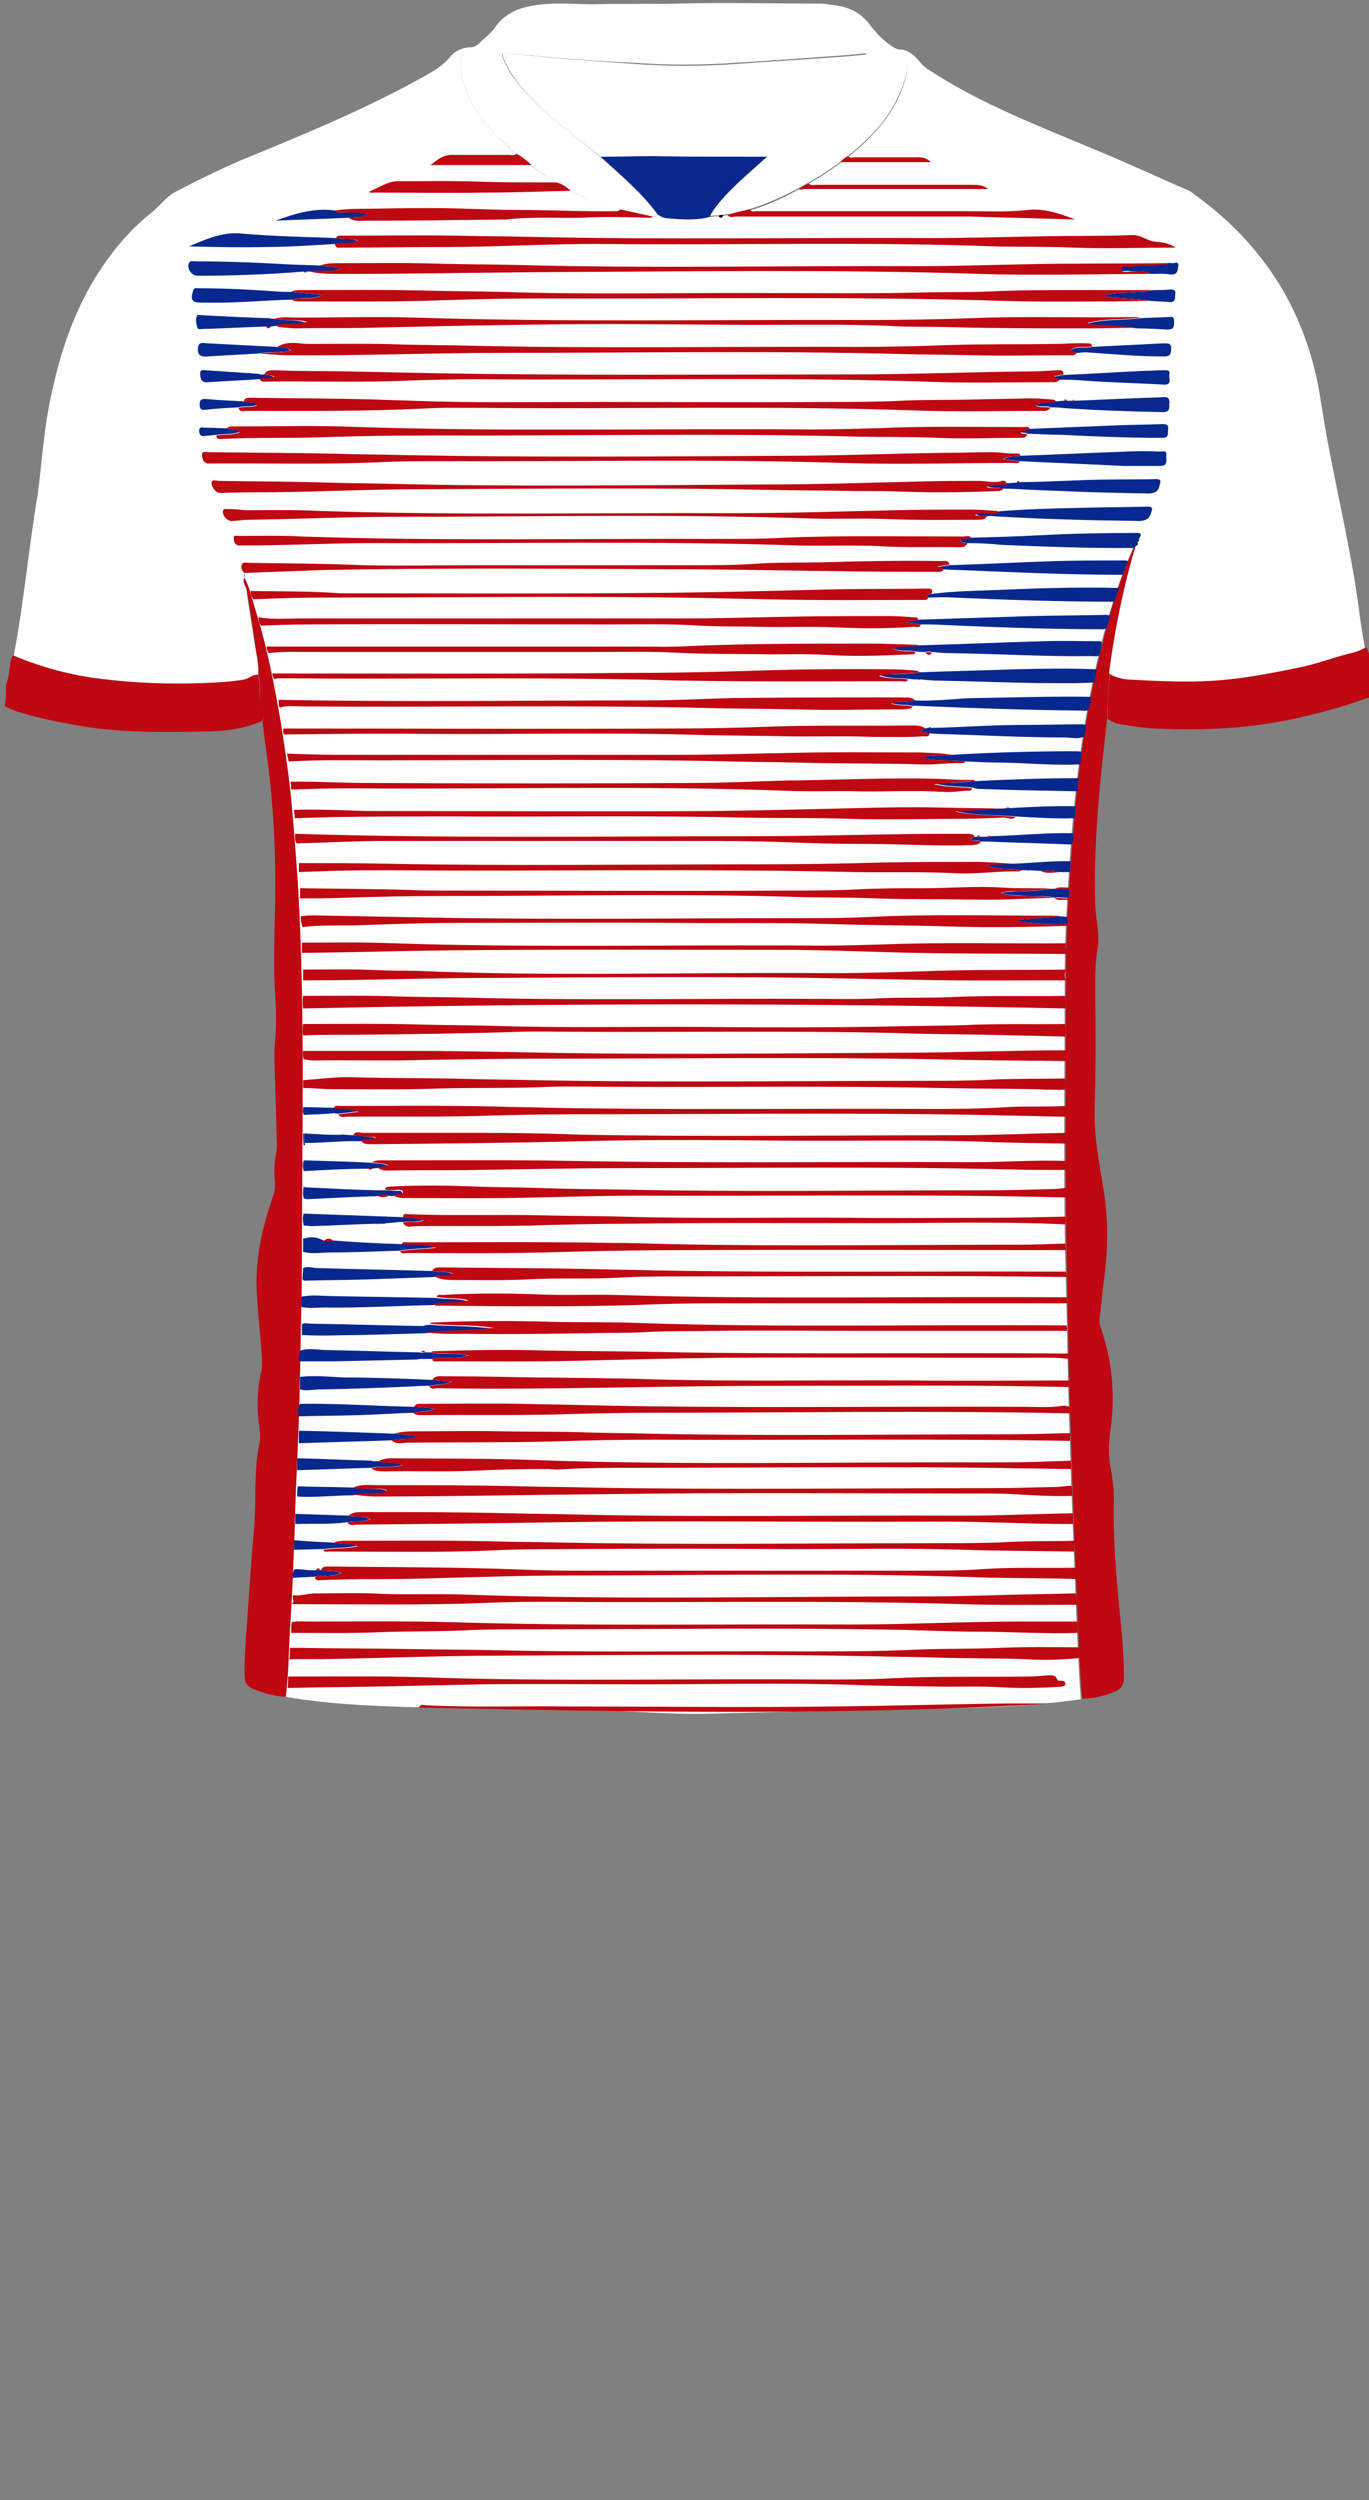 <!--?xml version="1.0" encoding="utf-8"?-->
<!-- Generator: Adobe Illustrator 24.2.3, SVG Export Plug-In . SVG Version: 6.00 Build 0)  -->
<svg version="1.1" id="Camada_1" xmlns="http://www.w3.org/2000/svg" xmlns:xlink="http://www.w3.org/1999/xlink" x="0px" y="0px" viewBox="0 0 229 418" style="enable-background:new 0 0 229 418;" xml:space="preserve">
<rect x="0" y="0" width="229" height="418" fill="#808080" stroke="none"/>
<style type="text/css">
	.st0{fill:#FC0101;}
	.st1{fill:#2145B9;}
	.st2{fill:#DD6A5D;}
	.st3{fill:#D703F8;}
	.st4{fill:#2220BC;}
</style>
<g class="" id="gola-primaria" fill="#ffffff">
	<path d="M110,35.9c-0.2,0.5-0.6,0.3-0.9,0.3c-4.1-0.3-8-1.5-11.6-3.3c-5.4-2.6-10.2-5.9-14.4-10.2
		c-2.7-2.7-4.9-5.8-5.8-9.6c-0.2-1-0.4-2-0.2-3.1c0.2-1,0.9-1.5,1.7-2.1c0.5,0,0.9-0.3,1.3-0.6c0.9-0.9,2-1.7,2.7-2.7
		c2-2.9,5-3.6,8.2-3.9c3.1-0.3,6.1,0.1,9.2,0c4.4-0.1,8.8,0,13.2-0.1c7.9-0.2,15.8,0,23.7,0c0.9,0,1.8,0.2,2.7,0.3
		c2.2,0.3,4.1,1.2,5.6,3.1c1.2,1.6,2.6,3.1,4.4,4.1c1.7,0.5,2.3,2.5,1.7,4.7c-1.2,4.2-3.5,7.7-6.6,10.6c-2.7,2.6-5.8,4.9-9.1,6.8
		c-4.1,2.4-8.3,4.4-12.9,5.4c-1.4,0.3-2.8,0.4-4.3,0.5c0.5-1.1,1.3-2.1,2.1-3c2.2-2.6,4.9-4.8,7.5-7.1c2.1-1.7,4.3-3.3,6.4-5
		c2.4-1.8,4.6-3.8,6.6-6.1c1.5-1.8,2.8-3.7,3.7-6c-2,0.2-3.9,0.4-5.9,0.5c-5.4,0.4-10.8,0.8-16.1,1.1c-5.6,0.4-11.2,0.4-16.8,0
		C99,10.2,91.9,9.6,84.8,8.9c-0.7-0.1-1,0.1-0.7,0.8c0.5,1.2,1.1,2.4,1.9,3.4c3.9,5.3,9.4,8.9,14.4,13.1
		C103.8,29.3,107.3,32.2,110,35.9z"></path>
</g>
<g class="" id="detalhe-lateral" fill="#bf0811">
	<path d="M181,284c-0.4-5-0.6-10-0.8-15.1c-0.3-6-0.5-12-0.7-17.9c-0.2-4.9-0.3-9.7-0.5-14.6
		c-0.3-7.3-0.3-14.6-0.5-21.9c-0.4-17-0.2-34.1-0.2-51.1c0-4.8,0.2-9.7,0.5-14.5c0.3-4.8,0.7-9.6,1.1-14.4
		c0.9-9.6,2.5-19.2,4.9-28.5c1.2-4.8,2.7-9.6,4.8-14.2c0.1-0.2,0.1-0.6,0.4-0.7l0,0c0.2,0.5-0.1,0.9-0.2,1.3
		c-1.9,6.6-3.2,13.3-4.1,20.1c-0.4,2.5-0.4,5.1-0.5,7.7c-1.2,10.3-2.3,20.6-2,31c0.1,2.5,0.8,4.9,0.4,7.4c-0.4,2.3-0.4,4.7-0.4,7
		c0.1,6.6,0.1,13.2-0.1,19.7c-0.1,4.5,0.7,8.7,1.4,13c0.9,5.1,0.9,10.2,0.2,15.4c-0.3,2.3-0.5,4.7-0.8,7c0,0.4,0.1,0.8,0.2,1.2
		c2,5.7,2.5,11.6,1.6,17.6c-0.3,2-0.3,4,0.1,6c0.4,2,0.6,4.1,0.5,6.2c-0.1,7.4,0.7,14.7,1.4,22c0.2,2.3,0.3,4.6,0.3,6.9
		c0,1.1-0.5,1.8-1.5,2.2C184.9,283.5,183,284,181,284z"></path>
	<path d="M43.2,112.8c0.1-1.9-0.4-3.8-0.6-5.7c-0.4-2.9-0.9-5.7-1.3-8.5c-0.1-0.7-0.8-1.2-0.3-2.1
		c0.9,1.9,1.4,3.8,1.9,5.7c1.9,6.1,3.1,12.4,4.2,18.7c0.8,4.5,1.4,9.1,1.8,13.7c0.4,4.2,0.7,8.4,1,12.6c1.3,21.4,0.6,42.8,0.7,64.2
		c0,4-0.1,8-0.2,12c-0.1,6.3-0.3,12.5-0.5,18.8c-0.2,4.4-0.3,8.9-0.5,13.3c-0.2,5.6-0.4,11.2-0.8,16.9c-0.3,3.8-0.2,7.6-0.7,11.3
		c-1.7-0.1-3.4-0.5-5-1.1c-1.6-0.6-2-1.1-2-2.8c0-2.8,0.2-5.6,0.4-8.3c0.4-5.3,0.7-10.6,1.2-15.9c0.4-4.8-0.1-9.6,0.9-14.3
		c0.2-0.9,0.1-1.8,0-2.7c-0.5-3.1-0.4-6.2,0.3-9.3c0.2-0.9,0.1-1.7,0.1-2.6c-0.3-4.1-0.8-8.1-0.9-12.2c0-4.9,1.1-9.7,2.7-14.3
		c0.3-0.9,0.5-1.7,0.4-2.7c-0.2-1.6-0.1-3.2,0.2-4.8c0.1-0.6,0.2-1.2,0.1-1.8c-0.1-4.8-0.3-9.6-0.4-14.5c0-1.1,0.1-2.2,0.2-3.3
		c0.1-1.9,0.1-3.7,0-5.6c-0.4-5.1-0.2-10.1-0.1-15.2c0.2-9.1-0.2-18-1.5-27c-0.2-1.5-0.4-3.1-0.6-4.6c0.5-1.2-0.2-2.3-0.4-3.5
		C43.4,115.6,43.7,114.1,43.2,112.8z"></path>
</g>
<g class="" id="detalhe-punho" fill="#bf0811">
	<path d="M1,114.4c0.5-1,0.5-2.2,0.7-3.3c0.1-0.5,0.1-1.1,0.5-1.5c4.7,1.9,9.7,3.3,14.7,3.9c5.6,0.7,11.3,0.9,16.9,0.7
		c2.4-0.1,4.7-0.2,7-0.6c0.8-0.1,1.4-0.9,2.3-0.8c0.5,1.4,0.2,2.8,0.4,4.2c0.1,1.1,0.9,2.3,0.4,3.5c-2.8,1.3-5.9,1.7-9,1.8
		c-7.1,0.1-14.1,0.3-21.2-0.9c-3.6-0.6-7.2-1.3-10.7-2.4c-0.7-0.2-1.5-0.6-2.2-0.9C1,116.8,1,115.6,1,114.4z"></path>
	<path d="M185.3,120.2c0-2.6,0-5.1,0.5-7.7c0.9,0.6,2,0.9,3.1,1c5.6,0.3,11.2,0.6,16.8,0c4-0.4,7.9-1.2,11.9-2
		c3.1-0.7,6-1.9,9.1-2.5c0.6-0.1,1.3-0.5,1.9-0.8c1,2.5,1.3,5.1,1.1,7.7c0,0.6-0.8,0.8-1.3,0.9c-3.2,1.2-6.5,2.1-9.9,2.9
		c-8.4,2.1-16.9,2.5-25.5,2.1c-1.8-0.1-3.6-0.4-5.5-0.7C186.7,121,186,120.7,185.3,120.2z"></path>
</g>
<g class="" id="gola-secundaria" fill="#082890">
	<path d="M128.3,26.2c-2.5,2.3-5.2,4.5-7.5,7.1c-0.8,0.9-1.6,1.9-2.1,3c-2.3,0.6-4.6,0.4-7,0.2c-0.6,0-1.1-0.3-1.6-0.6
		c-2.7-3.7-6.2-6.6-9.6-9.7c2.8,0,5.7-0.1,8.5-0.1C115.4,26.2,121.8,26.2,128.3,26.2z"></path>
</g>
<path d="M190.1,91.2c0-0.1,0.1-0.3,0.1-0.4c0,0,0.1,0.1,0.1,0.1C190.3,91,190.3,91.2,190.1,91.2
	C190.1,91.1,190.1,91.2,190.1,91.2z"></path>
<g class="" id="estampa-primaria" fill="#ffffff">
	<path d="M43.2,112.8c-0.9-0.1-1.5,0.6-2.3,0.8c-2.3,0.4-4.7,0.5-7,0.6c-5.7,0.2-11.3,0-16.9-0.7c-5.1-0.6-10-1.9-14.7-3.9
		c1.7-8.9,2.5-18,4-26.9C7,77.5,7.3,72.1,8.4,66.9c1.7-8.5,4.5-16.6,9.7-23.7c2.1-2.9,4.5-5.5,7.3-7.7c1.4-1.1,2.4-2.6,3.9-3.4
		c3.6-1.9,7.3-3.7,11-5.3c10-4.1,20-8.2,29.5-13.4c2-1.1,4-2.1,5.5-3.9c0.8-1,2.1-1.6,3.5-1.6C78.1,8.5,77.3,9,77.1,10
		c-0.2,1,0,2.1,0.2,3.1c0.9,3.8,3.1,6.9,5.8,9.6c4.1,4.3,9,7.6,14.4,10.2c3.7,1.8,7.5,3,11.6,3.3c0.3,0,0.7,0.3,0.9-0.3
		c0.5,0.3,1,0.6,1.6,0.6c2.3,0.2,4.7,0.4,7-0.2c1.4-0.2,2.9-0.2,4.3-0.5c4.7-0.9,8.9-3,12.9-5.4c3.3-1.9,6.4-4.2,9.1-6.8
		c3.1-3,5.5-6.4,6.6-10.6c0.6-2.2,0-4.3-1.7-4.7c1.9-0.3,3.1,0.9,4.2,2.2c0.3,0.4,0.7,0.7,1.1,1c8.9,5.9,18.8,9.6,28.5,13.7
		c5.1,2.1,10,4.4,15.1,6.6c0.3,0.1,0.6,0.3,0.8,0.5c12,8.5,19.2,20.1,21.4,34.5c1.7,11.5,4.7,22.7,6.3,34.2c0.3,2.5,0.7,4.9,1.1,7.3
		c-0.6,0.3-1.2,0.6-1.9,0.8c-3.1,0.7-6,1.9-9.1,2.5c-3.9,0.8-7.9,1.6-11.9,2c-5.6,0.6-11.2,0.3-16.8,0c-1.1-0.1-2.1-0.4-3.1-1
		c0.9-6.8,2.2-13.5,4.1-20.1c0.1-0.4,0.4-0.8,0.2-1.3c0.2,0,0.2-0.1,0.2-0.3c0,0,0-0.1-0.1-0.1c0,0.1-0.1,0.3-0.1,0.4
		c-0.3,0.1-0.3,0.4-0.4,0.7c-2,4.6-3.5,9.3-4.8,14.2c-2.4,9.4-4,18.9-4.9,28.5c-0.5,4.8-0.8,9.6-1.1,14.4c-0.3,4.8-0.5,9.6-0.5,14.5
		c0,17-0.3,34.1,0.2,51.1c0.2,7.3,0.3,14.6,0.5,21.9c0.2,4.9,0.3,9.7,0.5,14.6c0.2,6,0.5,12,0.7,17.9c0.2,5,0.4,10,0.8,15.1
		c-7.7,1.1-15.4,1.4-23.1,1.5c-12.9,0.2-25.9,0.6-38.8,0.9c-6.8,0.2-13.5-0.5-20.2-0.6c-8.7-0.1-17.4-0.2-26.1-0.4
		c-8.3-0.2-16.6-0.4-24.8-1.8c0.5-3.8,0.5-7.6,0.7-11.3c0.4-5.6,0.6-11.2,0.8-16.9c0.1-4.4,0.3-8.9,0.5-13.3
		c0.3-6.3,0.4-12.5,0.5-18.8c0.1-4,0.2-8,0.2-12c0-21.4,0.6-42.8-0.7-64.2c-0.3-4.2-0.6-8.4-1-12.6c-0.4-4.6-1.1-9.1-1.8-13.7
		c-1.1-6.3-2.3-12.6-4.2-18.7c-0.6-1.9-1-3.8-1.9-5.7c-0.5,0.9,0.2,1.5,0.3,2.1c0.4,2.9,0.9,5.7,1.3,8.5
		C42.8,109,43.3,110.8,43.2,112.8z"></path>
	<path d="M128.3,26.2c-6.4,0-12.9,0-19.3-0.1c-2.8,0-5.7,0.1-8.5,0.1c-5-4.1-10.5-7.7-14.4-13.1c-0.8-1.1-1.4-2.2-1.9-3.4
		c-0.3-0.7-0.1-0.9,0.7-0.8c7.1,0.8,14.2,1.3,21.4,1.8c5.6,0.4,11.2,0.4,16.8,0c5.4-0.4,10.8-0.7,16.1-1.1c1.9-0.1,3.8-0.3,5.9-0.5
		c-0.8,2.3-2.2,4.2-3.7,6c-1.9,2.3-4.2,4.3-6.6,6.1C132.5,22.9,130.4,24.5,128.3,26.2z"></path>
</g>
<path d="M120.2,36.2c0.2-0.3,0.5-0.3,0.8-0.2C120.8,36.5,120.6,36.5,120.2,36.2z"></path>
<path d="M40.9,95.8L40.9,95.8c0,0.2,0.1,0.5,0.1,0.7l0,0C40.8,96.3,40.9,96,40.9,95.8z"></path>
<path d="M50.8,45.4c0.2,0,0.3,0,0.5,0C51.2,45.6,51,45.6,50.8,45.4z"></path>
<path d="M190.3,90.6c0.1-0.2,0-0.4,0.3-0.6C190.5,90.2,190.6,90.5,190.3,90.6z"></path>
<path d="M190.1,91.2c0-0.2,0.1-0.4,0.1-0.6C190.4,90.9,190.4,91.1,190.1,91.2z"></path>
<path d="M89,27.6c0.1,0.1,0.2,0.1,0.3,0.2C89.2,27.8,89.1,27.7,89,27.6z"></path>
<path d="M153.6,113.6c0.1,0,0.1,0,0.2,0C153.8,113.7,153.7,113.7,153.6,113.6z"></path>
<g class="" id="estampa-secundaria" fill="#082890">
	<path d="M157.9,95.2c-0.3-0.4-0.7-0.1-1.1-0.4c0.7-0.1,1.3-0.2,2-0.3c6-0.2,11.9-0.5,17.9-0.7
		c3.8-0.1,7.6-0.1,11.4-0.1c0.2,0,0.5,0,0.6,0.2c-0.3,0.7-0.6,1.4-0.9,2.2C177.9,96.1,167.9,95.6,157.9,95.2z"></path>
	<path d="M161.8,90.8c-0.1,0-0.3-0.1-0.5-0.1c-0.3,0-0.6,0-0.6-0.4c0-0.4,0.4-0.3,0.6-0.3c0.4,0,0.8-0.1,1.2-0.1
		c3.7-0.1,7.5-0.2,11.2-0.4c5.5-0.3,11-0.4,16.5-0.4c0.9,0,0.6,0.4,0.4,0.9c-0.3,0.1-0.2,0.3-0.3,0.6c0,0-0.1,0.1-0.1,0.1
		c0,0.2-0.1,0.4-0.1,0.6l0,0c-0.2,0-0.3,0.1-0.3,0.3c-7.4,0.1-14.8-0.2-22.2-0.5C165.7,90.9,163.7,90.8,161.8,90.8z"></path>
	<path d="M165.1,86.3c-0.6-0.3-1.4,0.2-2-0.5c1.3-0.6,2.6-0.1,3.9-0.3c4.6-0.4,9.3-0.5,13.9-0.6
		c3.7-0.1,7.4-0.1,11.1-0.2c0.8,0,0.8,0.3,0.6,0.9c-0.3,1.1-0.9,1.5-2.1,1.5c-8.1-0.1-16.3-0.3-24.4-0.8
		C165.9,86.2,165.5,86.3,165.1,86.3z"></path>
	<path d="M167.8,81.7c-0.8-0.3-1.8,0.1-2.8-0.5c1.2-0.5,2.3-0.2,3.4-0.4c0.5,0,1.1-0.1,1.6-0.1c0.2,0,0.4-0.1,0.5-0.1
		c3.4,0,6.7-0.2,10-0.3c4.3-0.2,8.6-0.1,12.9-0.2c0.8,0,0.8,0.3,0.6,0.9c-0.2,1.1-0.7,1.5-1.9,1.5c-7.8-0.1-15.6-0.4-23.5-0.8
		C168.5,81.7,168.1,81.7,167.8,81.7z"></path>
	<path d="M170.6,77.1c-0.9-0.1-1.8-0.2-2.7-0.3c0.9-0.7,2-0.4,2.9-0.6c5.9-0.2,11.7-0.5,17.6-0.7c1.9-0.1,3.8-0.1,5.7,0
		c0.4,0,1.1-0.3,1,0.6c-0.1,0.7,0.4,1.8-1,1.8c-2.1,0-4.1,0-6.2,0C182.2,77.6,176.4,77.4,170.6,77.1z"></path>
	<path d="M56.2,39.8c1.1,0.2,2.3-0.1,3.7,0.5c-1.4,0.6-2.7,0.3-3.9,0.5c-3.8,0.2-7.7,0.5-11.5,0.5
		c-4.3,0.1-8.6,0-12.9-0.1c2.6-1.1,5.2-2.3,8.2-2.2C45.3,39.5,50.7,39.6,56.2,39.8z"></path>
	<path d="M53.5,44.4c1.1,0.3,2.2,0,3.5,0.5c-1.8,0.7-3.5,0.2-5.2,0.5c-0.2,0-0.3,0-0.5,0c-0.2,0-0.3,0-0.5,0
		C44.9,45.9,39,46.1,33,46.1c-1,0-1.8-1.3-1.4-2.1c0.2-0.5,0.7-0.3,1.1-0.3c5.2,0,10.4,0.2,15.5,0.5C50,44.3,51.8,44.3,53.5,44.4z"></path>
	<path d="M171.8,72.5c-0.3-0.3-0.8,0-1.1-0.3c0.5-0.4,1.1-0.3,1.6-0.5c4.9-0.2,9.9-0.4,14.8-0.6
		c2.5-0.1,4.9-0.1,7.4-0.2c0.7,0,1,0.2,0.9,0.9c-0.1,0.7,0.2,1.4-1,1.4c-5.5,0-11.1-0.2-16.6-0.5C175.9,72.7,173.9,72.6,171.8,72.5z
		"></path>
	<path d="M175.7,68.1c-0.7-0.4-1.6,0.1-2.4-0.4c1.1-0.6,2.2-0.3,3.3-0.6c0.4,0,0.9-0.1,1.4-0.1c0.2,0,0.3,0,0.5,0
		c0.3,0,0.6,0,0.9,0c0.1,0,0.2,0,0.3,0c3.3-0.1,6.5-0.3,9.8-0.4c1.7-0.1,3.4-0.1,5.1-0.2c0.9-0.1,1.1,0.4,1,1.2c0,0.7,0,1.3-1,1.3
		c-5.7-0.1-11.3-0.3-17-0.7C177,68.1,176.4,68.1,175.7,68.1z"></path>
	<path d="M48.7,48.8c1.7,0.2,3.5,0.3,5.2,0.5c-1.6,0.9-3.4,0.3-5,0.8c-4.7,0.1-9.4,0.6-14.1,0.5c-0.3,0-0.6,0-1,0
		c-1.7,0-2-0.4-1.5-2c0.2-0.6,0.6-0.4,1-0.4c4.2,0,8.4,0.2,12.6,0.5C46.8,48.8,47.8,48.8,48.7,48.8z"></path>
	<path d="M177.2,63.5c-0.3-0.3-0.7,0-1-0.5c0.6-0.1,1.1-0.2,1.6-0.3c4.6-0.2,9.2-0.5,13.7-0.7c1,0,2.1-0.1,3.1-0.1
		c0.5,0,1.2-0.1,1,0.7c-0.1,0.6,0.5,1.8-0.9,1.7c-3.6-0.2-7.2-0.3-10.8-0.5C181.7,63.7,179.5,63.4,177.2,63.5z"></path>
	<path d="M45.9,53.3c1.7,0.4,3.6,0,5.3,0.7c-1.7,0.5-3.4,0.2-5.1,0.5c-0.3,0-0.6,0.1-0.9,0.1c-0.3,0-0.5,0-0.8,0
		c-3.5,0.1-6.9,0.3-10.4,0.4c-0.4,0-0.9,0.2-1-0.3c-0.2-0.6-0.3-1.2-0.1-1.8c0.1-0.4,0.5-0.2,0.9-0.2c3.8,0.2,7.6,0.4,11.3,0.5
		C45.4,53.3,45.7,53.3,45.9,53.3z"></path>
	<path d="M180.1,59c-0.3-0.1-0.7-0.2-1.1-0.4c1.2-0.8,2.5-0.3,3.6-0.6c4-0.2,8-0.4,12.1-0.6c0.8,0,1.3,0,1.2,1
		c0,0.9-0.3,1.2-1.2,1.2c-4.4,0-8.7-0.4-13-0.7C181.1,58.9,180.6,59,180.1,59z"></path>
	<path d="M46.3,58c0.7,0.2,1.5-0.1,2.3,0.6c-1.9,0.5-3.7,0.1-5.4,0.5c-2.8,0.2-5.6,0.3-8.5,0.5
		c-1.1,0.1-1.7-0.2-1.6-1.4c0.1-1.2,1-0.8,1.6-0.8C38.6,57.6,42.4,57.8,46.3,58z"></path>
	<path d="M190.2,54.9c-2.1-0.3-4.3-0.4-6.4-0.5c-0.6,0-1.3-0.1-1.9-0.3c2.9-0.8,5.9-0.5,8.8-0.9
		c1.6-0.1,3.2-0.1,4.8-0.2c0.8-0.1,0.9,0.1,0.9,0.9c0,0.9-0.2,1.2-1.1,1.2C193.5,55,191.8,54.9,190.2,54.9z"></path>
	<path d="M44.2,62.6c0.5,0.2,1.1,0,1.6,0.5c-0.8,0.4-1.7,0.1-2.5,0.3c-2.8,0.2-5.6,0.3-8.4,0.5
		c-0.8,0.1-1.3-0.1-1.4-1.1c-0.1-0.8,0.1-1,0.8-0.9c3,0.2,6,0.4,9,0.6C43.6,62.7,43.9,62.6,44.2,62.6z"></path>
	<path d="M192.3,50.3c-2.6-0.5-5.2-0.3-7.8-0.8c1.5-0.6,3.1-0.5,4.6-0.6c1.3-0.1,2.6-0.1,3.9-0.4c0.9,0,1.8,0,2.7-0.1
		c0.5,0,1,0,0.9,0.7c-0.1,0.6,0.2,1.5-1,1.4C194.5,50.4,193.4,50.4,192.3,50.3z"></path>
	<path d="M56.1,35.2c0.3,0.5,0.8,0.3,1.2,0.3c1.4,0,2.9,0,4.3,0.2c-1,0.7-2.1,0.6-3.2,0.7c-4.1,0.2-8.2,0.3-12.3,0.5
		C49.3,35.7,52.6,34.7,56.1,35.2z"></path>
	<path d="M192.5,45.8c-1.1-0.7-2.4-0.3-3.6-0.5c-0.5-0.1-1.5,0.3-1.5-0.4c0-0.5,0.9-0.3,1.4-0.4
		c2.2-0.2,4.4-0.1,6.5-0.5c0.2,0,0.5-0.1,0.7,0c0.4,0.1,1.2-0.5,1.1,0.5c-0.1,0.7-0.1,1.5-1.3,1.4C194.8,45.7,193.7,45.8,192.5,45.8
		z"></path>
	<path d="M40.8,67.1c0.7,0.3,1.5-0.1,2.2,0.6c-1.1,0.4-2.1,0.1-3.1,0.4c-1.8,0.1-3.7,0.2-5.5,0.4c-0.6,0.1-1,0-1-0.8
		c0-0.7,0.1-1,0.9-1C36.5,66.9,38.7,67,40.8,67.1z"></path>
	<path d="M38,71.6c0.6,0.3,1.4,0,2.1,0.6c-1.4,0.5-2.7,0.3-3.9,0.5c-0.7,0.1-1.3,0.1-2,0.2c-0.6,0.1-0.8-0.2-0.9-0.8
		c0-0.7,0.4-0.7,0.8-0.6C35.5,71.5,36.8,71.6,38,71.6z"></path>
	<path d="M153.8,112.4c5.3-0.2,10.5-0.3,15.8-0.5c4.6-0.1,9.2-0.2,13.8,0c0.1,0.8-0.3,1.4-0.3,2.2
		c-3.3,0.2-6.5,0.1-9.8,0.1c-5.4-0.1-10.8-0.3-16.1-0.4c-1.1,0-2.1-0.1-3.2-0.2c-0.1,0-0.1,0-0.2,0c-0.6,0-1.1,0-1.7-0.1
		c-1.6-0.2-3.3,0-4.9-0.6C149.3,112.6,151.6,112.8,153.8,112.4z"></path>
	<path d="M183.9,109.6c-0.4,0.2-0.9,0.1-1.3,0.1c-7.9,0.1-15.8-0.4-23.7-0.5c-1,0-2-0.1-3-0.2c-0.4-0.1-0.7-0.1-1.1,0
		c-0.6,0-1.2,0-1.8-0.1c-1.1-0.3-2.4,0.2-3.7-0.6c1.6-0.4,3-0.2,4.4-0.4c7-0.2,13.9-0.5,20.9-0.7c3-0.1,6.1,0,9.1,0
		c0.2,0,0.5,0,0.6,0.2C184.3,108.2,184.1,108.9,183.9,109.6z"></path>
	<path d="M185.1,105c-0.4,0.3-0.8,0.2-1.3,0.2c-9.4,0-18.8-0.4-28.1-0.8c-0.6,0-1.1,0-1.7,0c-0.8-0.1-1.5-0.2-2.3-0.3
		c0.6-0.4,1.3-0.3,1.9-0.5c6.3-0.2,12.6-0.4,18.9-0.6c4.1-0.1,8.3-0.1,12.4-0.2c0.3,0,0.6,0,0.8,0.2
		C185.5,103.7,185.3,104.3,185.1,105z"></path>
	<path d="M153.1,117.1c3.5,0.2,7-0.4,10.5-0.4c6.3-0.1,12.7-0.3,19-0.2c-0.2,0.7-0.3,1.4-0.5,2.2
		c-0.4,0.2-0.9,0.1-1.4,0.1c-9.2-0.1-18.3-0.4-27.4-0.8c-0.2,0-0.4,0-0.6,0c-1.2-0.3-2.5,0-3.7-0.5
		C150.3,117.3,151.7,117.4,153.1,117.1z"></path>
	<path d="M186.4,100.6c-9,0-18-0.3-27-0.7c-1.4-0.1-2.7,0-4.1,0c-0.1-0.1-0.2-0.3-0.3-0.4c0.3-0.1,0.5-0.1,0.8-0.2
		c3.1-0.4,6.2-0.5,9.3-0.6c7.4-0.3,14.7-0.6,22.1-0.4C186.9,99.1,186.7,99.8,186.4,100.6z"></path>
	<path d="M181.3,123.2c-1.1,0.4-2.1,0.1-3.2,0.1c-7.1,0-14.1-0.4-21.2-0.6c-0.5,0-1-0.1-1.4-0.1c-0.2,0-0.4,0-0.6-0.1
		c-0.3,0-0.7,0.1-0.7-0.3c0-0.3,0.4-0.3,0.6-0.4c0.2-0.1,0.5-0.1,0.7-0.2l0.1,0.1l0.1,0c5.1-0.1,10.2-0.5,15.3-0.5
		c3.3,0,6.7-0.1,10-0.1c0.2,0,0.5,0,0.7,0.2C181.5,121.8,181.7,122.6,181.3,123.2z"></path>
	<path d="M180.7,127.8c-4.3,0.2-8.5-0.2-12.8-0.3c-2.2,0-4.4-0.1-6.6-0.2c-2.4-0.3-4.8,0-7.1-0.6
		c1.6-0.6,3.3-0.2,4.9-0.5c6.9-0.4,13.8-0.6,20.7-0.6c0.4,0,0.7,0,1.1,0.1C180.9,126.3,180.8,127,180.7,127.8z"></path>
	<path d="M163.1,130.6c5.8-0.3,11.6-0.5,17.4-0.5c-0.3,0.7-0.2,1.5-0.2,2.2c-5.5-0.1-11-0.2-16.5-0.4
		c-0.4,0-0.7-0.1-1-0.2c-2-0.3-4.1-0.1-6.4-0.7C158.8,130.9,160.9,130.8,163.1,130.6z"></path>
	<path d="M169,135.1c3.7-0.2,7.3-0.4,11-0.3c-0.3,0.6-0.1,1.3-0.2,2c-3.3,0.1-6.6-0.1-9.9-0.3
		c-3.3-0.3-6.7-0.1-10.1-0.9C162.8,135.4,165.9,135.3,169,135.1z"></path>
	<path d="M165.7,139.8c4.6-0.1,9.2-0.6,13.8-0.5c0.1,0.7,0,1.3-0.2,1.9c-4.7-0.2-9.4-0.3-14.1-0.5c-0.4,0-0.7,0-1.1,0
		c-0.5-0.4-1.3,0.1-1.8-0.4c0.3-0.1,0.5-0.3,0.7-0.4c0.1,0,0.2,0,0.4,0c0.2,0,0.4,0,0.5,0c0.4,0,0.8,0,1.2,0
		C165.3,140,165.5,140,165.7,139.8z"></path>
	<path d="M171.8,145.5c-0.3,0-0.6,0-0.9,0c-1.9-0.4-4,0.1-5.9-0.9c1.5-0.1,3-0.2,4.5-0.2c3.2-0.1,6.4-0.5,9.6-0.4
		c0,0.6-0.1,1.2-0.1,1.8c-0.6,0-1.2,0-1.8,0c-1.1-0.3-2.1-0.3-3.2-0.2c-0.6,0-1.2-0.1-1.8-0.1C172.1,145.5,171.9,145.5,171.8,145.5z
		"></path>
	<path d="M176,148.6c0.1,0,0.3,0,0.4,0c0.8,0,1.6,0,2.4,0c0,0.5,0,1,0,1.5c-0.8,0.1-1.6-0.2-2.3,0l0,0
		c-1.7-0.5-3.4-0.1-5.1-0.3c-1.2-0.2-2.5,0-3.9-0.5c1.1-0.3,2-0.2,2.9-0.3C172.2,149,174.1,148.9,176,148.6z"></path>
	<path d="M178.5,154.5c-2.7,0.1-5.4-0.1-8.2-0.4c0-0.1,0-0.2,0-0.3c2.4-0.2,4.8-0.4,7.1-0.6c0.4,0,0.8,0.1,1.1,0.1
		C178.6,153.7,178.6,154.1,178.5,154.5z"></path>
	<path d="M72,221.5c3.4,0.3,6.9,0.1,10.7,0.7c-4.1,0.5-7.8,0.3-11.6,0.7c-3.5,0.1-7.1,0.2-10.6,0.3c-3.3,0-6.7,0.2-10,0
		c0-0.6,0-1.2,0-1.8c0.5-0.3,0.9-0.1,1.4-0.1c6.3,0.1,12.6,0.3,18.9,0.4C71.2,221.5,71.6,221.5,72,221.5z"></path>
	<path d="M72,226.1c2.1,0.5,4.2,0,6.3,0.5c-1.4,0.5-2.9,0.4-4.4,0.4c-0.6,0-1.1,0-1.7,0.2c-0.4,0-0.9,0-1.3,0l-0.1,0
		c-0.4,0-0.7,0-1.1,0.1l-0.1,0l-0.1,0c-4.4,0.1-8.8,0.2-13.3,0.3c-2.1,0-4.1,0-6.2,0c-0.1-0.6,0.1-1.2,0.2-1.8
		c1.3-0.4,2.6-0.2,3.9-0.1c5.4,0.1,10.8,0.3,16.1,0.4c0.3,0.1,0.5,0.1,0.8,0C71.5,226.1,71.7,226.1,72,226.1z"></path>
	<path d="M72.3,230.7c1.1,0.1,2.2,0.2,3.2,0.3c-1.2,0.6-2.5,0.4-3.8,0.7c-0.2,0-0.5,0-0.7,0c-0.1,0-0.2,0-0.3,0
		c-5.7,0.3-11.5,0.5-17.2,0.6c-1.1,0-2.2,0.3-3.3,0c0-0.7,0-1.4,0-2.1c2.5-0.3,5,0,7.5,0.1C62.6,230.3,67.4,230.5,72.3,230.7z"></path>
	<path d="M72.9,217c1.8,0.3,3.7,0,5.4,0.6c-1.9,0.5-3.9,0.1-5.8,0.6c-6.1,0.1-12.1,0.5-18.2,0.4c-1.3,0-2.6,0.2-3.9-0.1
		c0-0.6,0-1.1,0-1.7c1.9-0.4,3.7-0.1,5.6-0.1C61.7,216.8,67.3,216.9,72.9,217z"></path>
	<path d="M72.3,212.5c1.1,0.4,2.3-0.1,3.4,0.5c-1,0.7-2.1,0-3,0.5c-2.8,0.1-5.6,0.2-8.3,0.3c-4.3,0.2-8.6,0.2-12.9,0.3
		c-0.3,0-0.7,0.1-0.9-0.2c0-0.6,0.1-1.3,0.1-1.9c0.7-0.3,1.4-0.1,2.1,0C59.3,212.2,65.8,212.3,72.3,212.5z"></path>
	<path d="M69.3,235.2c1.2,0.1,2.3,0.2,3.5,0.3c-1.2,0.6-2.5,0.4-3.7,0.7c-3.1,0.1-6.1,0.3-9.2,0.4
		c-3.3,0.1-6.6,0.1-10,0.2c0-0.7-0.2-1.4,0.3-2.1C56.6,234.6,63,235.1,69.3,235.2z"></path>
	<path d="M67.2,208c1.9,0,3.9,0,5.8,0.5c-2,0.3-4.1,0.2-6.1,0.6c-3.8,0.1-7.7,0.3-11.5,0.3c-1.6,0-3.2,0.3-4.7-0.1
		c0-0.5,0-1,0-1.4c0.1-0.3,0.3-0.6,0.4-0.9c1.1-0.3,2.1-0.1,3,0.4c0.6,0.1,1.1,0.1,1.7,0C59.6,207.7,63.4,207.9,67.2,208z"></path>
	<path d="M66,239.7c1.3,0.1,2.7,0.3,4,0.4c-1.4,0.7-3,0.3-4.4,0.7c-5.2,0.2-10.4,0.3-15.6,0.5c0-0.7,0-1.4,0-2.1
		C55.3,239.3,60.6,239.5,66,239.7z"></path>
	<path d="M63.3,244.3c1.3,0.3,2.7,0.1,4.2,0.5c-1.9,0.8-3.7,0.2-5.3,0.6c-4.2,0.1-8.4,0.3-12.5,0.4c0-0.7,0-1.3,0-2
		c4.1,0.1,8.3,0.3,12.4,0.4l0.1,0.1l0.1,0C62.7,244.3,63,244.3,63.3,244.3z"></path>
	<path d="M59.1,248.7c1.7,0.4,3.5,0,5.2,0.4c0.1,0,0.3,0,0.4,0.3c-1.8,0.6-3.8,0.1-5.7,0.6c-3.1,0-6.2,0.4-9.3,0.2
		c0-0.6,0-1.1,0.1-1.7C52.8,248.6,55.9,248.6,59.1,248.7z"></path>
	<path d="M58.3,253.4c1.1,0.3,2.3-0.1,3.6,0.6c-1.4,0.5-2.7,0.3-3.9,0.5c-2.8,0.4-5.7,0.2-8.6,0.3c0-0.6,0-1.1,0-1.7
		C52.4,253.2,55.4,253.3,58.3,253.4z"></path>
	<path d="M55.6,257.9c1.3,0.3,2.7,0.1,4.2,0.5c-2,0.5-3.9,0.3-5.8,0.6c-1.6,0-3.2,0.1-4.8,0.1c0-0.5,0-1,0-1.6
		C51.4,257.7,53.5,257.8,55.6,257.9z"></path>
	<path d="M53.7,262.5c1,0.3,2.1,0,3.3,0.5c-1.5,0.7-3,0.3-4.4,0.6c-1.2,0.1-2.4,0.1-3.6,0.2c-0.1-0.5,0-0.9,0.2-1.4
		c1.2-0.2,2.4,0.3,3.7,0.1c0.2,0,0.4,0,0.6,0C53.5,262.5,53.6,262.5,53.7,262.5z"></path>
	<path d="M50.7,189.5c0.1,0,0.1,0,0.2,0.1c0,0.5-0.1,1.1,0.1,1.6c0.1,0.2,0,0.3-0.2,0.3
		C50.7,190.8,50.7,190.1,50.7,189.5z"></path>
	<path d="M50.8,198.3c0.1,0,0.1,0,0.1,0.1c0,0.6,0,1.3-0.1,1.9h0C50.6,199.7,50.7,199,50.8,198.3z"></path>
	<path d="M50.8,204.9C50.8,204.9,50.8,204.9,50.8,204.9c-0.2-0.7-0.2-1.4,0-2l0.1,0l0,0.1
		C50.8,203.6,50.8,204.2,50.8,204.9z"></path>
	<path d="M50.8,195.8L50.8,195.8c-0.2-0.6-0.2-1.2-0.1-1.8l0,0c0,0,0,0,0,0C50.8,194.6,50.8,195.2,50.8,195.8z"></path>
	<path d="M50.8,186.4L50.8,186.4c-0.2-0.4-0.2-0.8-0.1-1.3l0.1,0l0,0.1C50.8,185.6,50.8,186,50.8,186.4z"></path>
	<path d="M51.1,207.1c-0.1,0.3-0.3,0.6-0.4,0.9c0-0.3,0-0.6,0-0.9C50.8,207,51,207,51.1,207.1z"></path>
	<path d="M50.8,195.8c0-0.6,0-1.2,0-1.8c3.8,0.1,7.5,0.2,11.3,0.4c0.8,0.2,1.8,0,2.7,0.5c-0.6,0.5-1.2,0.1-1.7,0.4
		c-0.3,0-0.5,0-0.8,0.1c-0.2,0-0.5,0-0.7,0C58,195.4,54.4,195.6,50.8,195.8z"></path>
	<path d="M51,191.1c-0.2-0.5-0.1-1.1-0.1-1.6c2.2,0.1,4.3,0.3,6.5,0.2h0c0.6,0,1.1,0.1,1.7,0.1c1.2,0.1,2.4,0.3,3.6,0.4
		c0,0.1,0,0.1,0,0.2c-0.8,0.1-1.6,0.2-2.4,0.4C57.1,190.7,54,191.1,51,191.1z"></path>
	<path d="M50.8,204.9c0-0.7,0-1.3,0-2c5.5,0.2,11.1,0.4,16.6,0.6c1.2,0.1,2.4,0,3.5,0.4c-1.1,0.6-2.4,0.2-3.5,0.4
		c-0.5,0-0.9,0-1.4,0.1h0c-0.4,0-0.9,0.1-1.4,0.1l-0.1,0l-0.1,0.1c-0.4,0-0.9,0-1.3,0c-0.2,0-0.3,0-0.5,0c-3.5,0.1-7,0.3-10.5,0.4
		C51.8,205,51.3,204.9,50.8,204.9z"></path>
	<path d="M50.8,200.4c0-0.6,0-1.3,0.1-1.9c4,0.2,8,0.4,12,0.5c0.5,0,1,0,1.4,0c0.8,0,1.5,0.1,2.2,0.1
		c0.3,0,0.7-0.1,0.8,0.4c0,0.4-0.4,0.2-0.7,0.3c-0.3,0.1-0.6,0.1-0.9,0.2c-0.2,0-0.4,0-0.6-0.1c-0.7,0-1.5-0.1-2.2,0.1
		c-3.8,0.1-7.7,0.3-11.6,0.5C51.2,200.4,51,200.4,50.8,200.4z"></path>
	<path d="M50.8,186.4c0-0.4,0-0.8,0-1.3c1.6,0,3.3,0.1,4.9,0.1c1.4,0.2,2.8,0.1,4.2,0.6c-1.1,0.1-2.2,0.3-3.4,0.4
		c-0.2,0-0.4,0-0.5-0.1H56C54.3,186.3,52.6,186.3,50.8,186.4z"></path>
</g>
<path d="M66.1,204.4C66.1,204.4,66.1,204.4,66.1,204.4C66.1,204.4,66.1,204.4,66.1,204.4z"></path>
<g class="" id="estampa-terciaria" fill="#bf0811">
	<path d="M70.1,285.5c0.2-0.7,0.8-0.4,1.2-0.4c7.8,0.4,15.6,0.1,23.4,0.2c15,0,29.9,0.2,44.9,0
		c9.7-0.1,19.5-0.4,29.2-0.5c2.4,0,4.9,0,7.3,0C140.8,286.9,105.4,286.2,70.1,285.5z"></path>
	<path d="M56.2,39.8c0.2-0.5,0.7-0.4,1-0.4c6.4,0,12.9-0.1,19.3,0c4.1,0.1,8.2,0.1,12.2,0.2c22.4,0.5,44.8,0.1,67.2,0.2
		c6.3,0,12.5-0.2,18.8-0.3c4.9-0.1,9.8,0,14.6-0.2c1.5-0.1,2.6,1,3.9,1.1c1.1,0.1,2.3,0.2,3.4,1c-5.8,0-11.4,0.2-17,0
		c-4.4-0.2-8.7-0.1-13-0.2c-21.7-0.8-43.4-0.2-65.1-0.4c-9.1-0.1-18.1,0.5-27.2,0.5c-5.7,0-11.4,0.1-17.1,0.1
		c-0.5,0-1.1,0.2-1.2-0.7c1.2-0.2,2.5,0.1,3.9-0.5C58.5,39.8,57.3,40,56.2,39.8z"></path>
	<path d="M45.9,53.3c1.3-0.4,2.7-0.2,4-0.2c6.5,0,13-0.2,19.6,0c25.2,0.8,50.4,0.3,75.7,0.4c5.8,0,11.5-0.1,17.3-0.3
		c9.2-0.4,18.4,0,27.6-0.2c0.2,0,0.4,0,0.6,0.1c-2.9,0.4-5.9,0.1-8.8,0.9c0.6,0.2,1.3,0.3,1.9,0.3c2.1,0.1,4.3,0.2,6.4,0.5
		c-2.7,0-5.4,0.1-8,0.1c-7.7,0-15.4,0-23-0.2c-3.4-0.1-6.9,0-10.3-0.2c-9.1-0.4-18.3-0.1-27.4-0.2c-11.3-0.1-22.6-0.2-33.9,0
		c-8.7,0.1-17.3,0.3-26,0.5c-3.9,0.1-7.8,0-11.7,0.1c-1,0-2.1-0.1-3.1-0.2c-0.3,0-0.5-0.1-0.5-0.4c1.7-0.3,3.4,0,5.1-0.5
		C49.5,53.3,47.6,53.7,45.9,53.3z"></path>
	<path d="M48.7,48.8c0.5-0.3,1-0.3,1.5-0.3c7.2,0,14.4-0.1,21.6,0.1c4,0.1,8.1,0.1,12.1,0.2c15.2,0.5,30.4,0.1,45.6,0.2
		c8.2,0,16.4,0.1,24.6-0.1c4.1-0.1,8.1,0,12.2-0.2c4.4-0.2,8.7-0.2,13.1-0.2c4.6,0,9.1,0,13.6,0c-1.3,0.3-2.6,0.3-3.9,0.4
		c-1.5,0.1-3.1,0-4.6,0.6c2.6,0.5,5.2,0.3,7.8,0.8c-2.2,0-4.4,0.1-6.6,0.1c-6,0-12,0.1-18-0.1c-25.6-0.8-51.2-0.3-76.9-0.4
		c-5.6,0-11.2,0.1-16.8,0.3c-7.9,0.3-15.9,0.2-23.8,0.2c-0.5,0-1,0-1.3-0.3c1.6-0.5,3.4,0.2,5-0.8C52.2,49.1,50.5,49,48.7,48.8z"></path>
	<path d="M40.8,67.1c0.1-0.6,0.6-0.6,1-0.6c7,0.1,14.1,0.1,21.1,0.3c2,0.1,4,0.1,6,0.2c10.6,0.4,21.3,0.2,31.9,0.2
		c12.6,0,25.3,0.1,37.9,0c4,0,8,0,12-0.2c4-0.2,8-0.1,12-0.2c3.1-0.1,6.3-0.1,9.5-0.2c1.3,0,2.6,0.1,3.8,0.2c0.3,0,0.6,0.1,0.6,0.4
		c-1,0.3-2.2-0.1-3.3,0.6c0.8,0.5,1.7,0.1,2.4,0.4c-0.4,0.6-1,0.5-1.6,0.5c-7.3,0-14.6,0.2-21.8-0.1c-23.6-0.8-47.2-0.2-70.8-0.4
		c-3.5,0-7-0.1-10.6,0.1c-9.9,0.5-19.7,0.4-29.6,0.4c-0.5,0-1.2,0.3-1.4-0.5c1-0.3,2,0,3.1-0.4C42.3,67,41.5,67.4,40.8,67.1z"></path>
	<path d="M192.5,45.8c-9.5,0-19,0.3-28.4,0c-24.7-0.8-49.4-0.4-74.1-0.3c-11,0.1-22.1,0.3-33.1,0.3
		c-1.7,0-3.4,0-5.1-0.4c1.6-0.4,3.3,0.2,5.2-0.5c-1.3-0.5-2.4-0.2-3.5-0.5c1.1-0.4,2.2-0.4,3.4-0.4c5.7,0,11.4-0.1,17,0.1
		c4.2,0.1,8.4,0.1,12.6,0.2c22.5,0.6,44.9,0.1,67.4,0.2c5.6,0,11.2-0.2,16.8-0.3c8.1-0.2,16.1-0.1,24.2-0.2c0.2,0,0.4,0,0.6,0.1
		c-2.1,0.4-4.4,0.3-6.5,0.5c-0.5,0-1.5-0.1-1.4,0.4c0,0.7,0.9,0.4,1.5,0.4C190.1,45.4,191.4,45.1,192.5,45.8z"></path>
	<path d="M44.2,62.6c0.4-0.8,1.2-0.7,1.9-0.7c4.1,0.2,8.2,0.1,12.2,0.2c4.9,0.1,9.7,0.2,14.6,0.3
		c23,0.4,46.1,0.2,69.1,0.2c10,0,20-0.4,30.1-0.5c1.6,0,3.2-0.1,4.8-0.2c0.5,0,1-0.1,1,0.7c-0.5,0.1-1,0.2-1.6,0.3
		c0.3,0.5,0.8,0.3,1,0.5c-0.4,0.6-0.9,0.5-1.5,0.5c-7.1,0-14.1,0.2-21.2-0.1c-25-0.8-50-0.2-75-0.4c-3.6,0-7.1,0.1-10.7,0.2
		c-8,0.4-16,0.1-24.1,0.2c-0.5,0-1.1,0.2-1.4-0.5c0.8-0.2,1.6,0.1,2.5-0.3C45.3,62.6,44.7,62.8,44.2,62.6z"></path>
	<path d="M180.1,59c-0.3,0.5-0.8,0.4-1.3,0.4c-5.3,0-10.6,0.1-15.9,0c-3.9-0.1-7.8-0.1-11.7-0.2
		c-22.5-0.6-45-0.2-67.5-0.2c-11.8,0-23.6,0.5-35.3,0.4c-1.7,0-3.4-0.2-5.1-0.3c1.7-0.3,3.5,0,5.4-0.5c-0.8-0.7-1.6-0.3-2.3-0.6
		c1.2-0.8,2.5-0.7,3.8-0.6c0.6,0.1,1.3,0.1,1.9,0.1c5.1,0,10.2-0.1,15.2,0.1c3.9,0.1,7.8,0.1,11.6,0.2c21.5,0.5,42.9,0.1,64.4,0.2
		c5,0,10-0.1,15-0.3c6-0.2,12.1-0.1,18.1-0.2c1.8,0,3.6-0.2,5.4-0.1c0.5,0,0.8,0,0.9,0.5c-1.1,0.3-2.4-0.2-3.6,0.6
		C179.4,58.8,179.8,58.9,180.1,59z"></path>
	<path d="M38,71.6c0.3-0.4,0.8-0.3,1.2-0.3c7,0,14-0.2,21,0.1c25.1,0.8,50.3,0.2,75.4,0.4c3.7,0,7.4-0.1,11.1-0.2
		c8.2-0.4,16.4-0.2,24.6-0.2c0.4,0,0.8-0.2,1,0.4c-0.5,0.2-1.1,0.1-1.6,0.5c0.3,0.4,0.8,0.1,1.1,0.3c-0.1,0.6-0.6,0.6-1.1,0.6
		c-4.6,0-9.3,0.2-13.9,0c-4.4-0.2-8.9-0.1-13.3-0.2c-23.7-0.6-47.4-0.1-71.1-0.2c-6.2,0-12.4,0.1-18.6,0.3c-5.6,0.2-11.3,0-16.9,0.3
		c-0.5,0-0.7-0.1-0.7-0.6c1.2-0.2,2.5,0,3.9-0.5C39.5,71.6,38.6,71.9,38,71.6z"></path>
	<path d="M170.6,77.1c-0.2,0.5-0.7,0.3-1.1,0.3c-9.5,0-19,0.3-28.6,0c-22.3-0.7-44.6-0.2-66.9-0.3c-3.7,0-7.3,0-11,0.2
		c-9.4,0.4-18.7,0.1-28,0.2c-1,0-1.1-0.7-1.2-1.3c-0.1-0.9,0.6-0.6,1.1-0.6c7.7,0.1,15.3,0.1,23,0.3c3.5,0.1,6.9,0.1,10.4,0.2
		c21.2,0.4,42.3,0.2,63.4,0.1c8.9,0,17.8-0.4,26.7-0.5c2.5,0,5-0.1,7.5-0.1c1.4,0,2.8,0.3,4.2,0.2c0.3,0,0.6,0.1,0.6,0.4
		c-0.9,0.2-2-0.1-2.9,0.6C168.8,76.9,169.7,77.1,170.6,77.1z"></path>
	<path d="M167.8,81.7c-0.1,0.3-0.4,0.3-0.7,0.4c-5.3,0.2-10.6,0.3-15.9,0.1c-2.6-0.1-5.3-0.1-7.9-0.1
		c-4.9-0.1-9.8-0.1-14.7-0.2c-19.4-0.4-38.9-0.2-58.3-0.1c-8.2,0-16.4,0.4-24.7,0.5c-2.7,0-5.4,0-8.2,0.1c-0.4,0-0.8,0.1-1.2-0.2
		c-0.5-0.4-0.9-1.1-0.8-1.6c0.1-0.5,0.8-0.2,1.3-0.2c6.2,0.1,12.4,0.1,18.6,0.3c3.5,0.1,7,0.1,10.4,0.2c20.8,0.5,41.6,0.2,62.4,0.1
		c8.6,0,17.2-0.3,25.9-0.5c3.2-0.1,6.5-0.1,9.7-0.1c1.3,0,2.6,0.4,3.9,0c0.4-0.1,0.8,0.1,0.8,0.6c-1.1,0.2-2.2-0.1-3.4,0.4
		C166,81.8,166.9,81.4,167.8,81.7z"></path>
	<path d="M165.1,86.3c-0.3,0.6-0.9,0.6-1.5,0.6c-4.9,0-9.7,0.1-14.6-0.1c-4.3-0.2-8.6,0-12.9-0.1
		c-23.3-0.8-46.7-0.3-70-0.3c-8.2,0-16.4,0.4-24.5,0.5c-1,0-1.9,0.2-2.9,0.2c-0.7,0-1.5-0.9-1.4-1.6c0-0.5,0.4-0.4,0.7-0.4
		c1,0,2.1,0.1,3.1,0.2c3.9,0,7.8-0.1,11.8,0.1c23.3,0.8,46.7,0.3,70,0.4c9,0,18-0.3,26.9-0.5c4.2-0.1,8.5-0.1,12.7-0.1
		c1.3,0,2.6,0.1,3.9,0.2c0.3,0,0.6,0,0.6,0.4c-1.3,0.3-2.6-0.3-3.9,0.3C163.7,86.4,164.5,86,165.1,86.3z"></path>
	<path d="M161.8,90.8c-0.2,0.6-0.7,0.7-1.3,0.7c-4.6-0.1-9.1,0.1-13.6-0.2c-4.4-0.2-8.9,0-13.3-0.1
		c-23.8-0.8-47.6-0.3-71.3-0.4c-7.1,0-14.3,0.4-21.4,0.4c-0.3,0-0.7,0-1,0c-0.7-0.1-0.8-0.8-0.8-1.3c0-0.5,0.5-0.3,0.8-0.3
		c3.6,0,7.1-0.1,10.7,0.1c23.4,0.8,46.8,0.3,70.1,0.4c3.4,0,6.9,0,10.3-0.2c10-0.4,20.1-0.2,30.1-0.2c0.5,0,1.1-0.3,1.4,0.3
		c-0.4,0-0.8,0.1-1.2,0.1c-0.3,0-0.6-0.1-0.6,0.3c0,0.3,0.4,0.3,0.6,0.4C161.5,90.7,161.6,90.7,161.8,90.8z"></path>
	<path d="M40.9,95.8c-0.5-0.4-0.7-1-0.4-1.5c0.2-0.4,0.8-0.2,1.2-0.2c5.5,0.1,11,0.1,16.4,0.3
		c6.8,0.3,13.6,0.1,20.4,0.1c12.4,0,24.9,0,37.3,0c3.8,0,7.6,0,11.4-0.3c3.6-0.2,7.2-0.1,10.8-0.2c6.5-0.2,13-0.3,19.5-0.2
		c0.5,0,1.2-0.2,1.3,0.6c-0.6,0.1-1.3,0.2-2,0.3c0.4,0.3,0.9,0,1.1,0.4c-0.2,0.6-0.8,0.5-1.2,0.5c-1.3,0-2.6,0-4,0
		c-11.5,0-22.9-0.3-34.4-0.4c-21.5-0.1-42.9-0.3-64.4,0.1C49.6,95.5,45.2,95.6,40.9,95.8L40.9,95.8z"></path>
	<path d="M103.7,35c1.8,0.4,3.7,0.8,5.5,1.2c-0.2,0.2-0.4,0.2-0.7,0.2c-3.7-0.1-7.4-0.2-11.1,0
		c-4.2,0.1-8.4-0.2-12.7,0.3c-0.1,0-0.2,0-0.4,0c-7.7,0.1-15.3,0.2-23,0.2c-1,0-2.1,0.2-3-0.5c1.1-0.1,2.2,0,3.2-0.7
		c-1.4-0.2-2.9-0.1-4.3-0.2c-0.4,0-0.9,0.2-1.2-0.3c1.9-0.3,3.9-0.3,5.8-0.3c5.5-0.1,10.9-0.2,16.4,0c2.9,0.1,5.7,0.2,8.6,0.2
		c5.4,0,10.8,0.3,16.2,0.2C103.3,35.3,103.6,35.3,103.7,35z"></path>
	<path d="M121.7,36c1.2-0.5,2.4-0.7,3.7-1c0.3,0.5,0.8,0.3,1.2,0.3c11.5,0,23,0,34.4,0c3.7,0,7.4,0.2,11-0.2
		c2.9-0.3,5.4,0.7,7.9,1.6c-5.9-0.2-11.8-0.3-17.7-0.5c-0.3,0-0.6,0-1,0c-12.8,0-25.5,0-38.3,0C122.6,36.3,122.1,36.4,121.7,36z"></path>
	<path d="M92.9,30.5c1.1,0.1,1.8,0.8,2.6,1.4c-4.8,0.1-9.5,0.3-14.2,0.3c-6.3,0.1-12.6,0-18.8,0c-0.2,0-0.5,0.1-0.7-0.1
		c0,0,0-0.1,0-0.1c1.6-0.6,3-1.7,4.8-1.7c4.7,0,9.4-0.1,14.2,0.1C84.8,30.5,88.9,30.5,92.9,30.5z"></path>
	<path d="M86.4,25.7c0.9,0.5,1.7,1.1,2.5,1.9c-5.6,0-11.2,0-16.9,0c1.1-0.8,2-1.7,3.5-1.7c3.2,0,6.4,0,9.6,0
		C85.5,25.9,86,26.1,86.4,25.7z"></path>
	<path d="M133.6,31.7c0.5-0.4,1-0.8,1.7-1c0.4,0.4,0.9,0.2,1.4,0.2c8.6,0,17.3,0,25.9,0c0.9,0,1.8,0,2.7,0.7
		c-0.4,0-0.6,0-0.8,0c-10,0-20,0-29.9,0C134.2,31.7,133.9,31.7,133.6,31.7z"></path>
	<path d="M140.6,27.1c0.3-0.5,0.8-0.7,1.2-1c0.4,0.4,0.8,0.2,1.3,0.2c3.5,0,7,0,10.5,0c0.7,0,1.4,0.1,2.1,0.8
		C150.6,27.1,145.6,27.1,140.6,27.1z"></path>
	<path d="M44.5,54.6c0.3,0,0.5,0,0.8,0C45,55,44.8,55,44.5,54.6z"></path>
	<path d="M170.6,80.6c-0.2,0-0.4,0.1-0.5,0.1C170.1,80.4,170.3,80.3,170.6,80.6z"></path>
	<path d="M178.5,67c-0.2,0-0.3,0-0.5,0C178.1,66.7,178.3,66.7,178.5,67z"></path>
	<path d="M179.7,67c-0.1,0-0.2,0-0.3,0c0-0.1,0.1-0.2,0.2-0.2C179.6,66.8,179.6,66.9,179.7,67z"></path>
	<path d="M178.2,168.6c-42.5-0.9-85-0.9-127.5,0c-0.1-0.7-0.1-1.4,0-2.1c5.4,0,10.7-0.1,16.1,0.1
		c3.9,0.1,7.7,0.1,11.6,0.2c19.4,0.5,38.8,0.1,58.3,0.2c3.5,0,7,0.1,10.6-0.1c3.9-0.2,7.8,0,11.7-0.2c6.4-0.3,12.9-0.1,19.3-0.2
		C178.3,167.3,178.4,168,178.2,168.6z"></path>
	<path d="M50.7,171.2c6.7,0,13.4-0.1,20,0.1c3.8,0.1,7.7,0.1,11.5,0.2c12,0.4,24,0.1,36,0.2c10.4,0.1,20.9,0.1,31.3-0.1
		c3.9-0.1,7.8-0.1,11.6-0.2c5.7-0.3,11.4-0.1,17.1-0.2c0.1,0.7,0.1,1.4,0,2.1c-4.4-0.1-8.9-0.2-13.3-0.3c-5.1-0.1-10.2-0.1-15.3-0.3
		c-17.9-0.4-35.8-0.1-53.7-0.2c-3,0-5.9-0.1-8.9,0c-9,0.3-18,0.4-27,0.5c-3.1,0-6.2,0-9.3,0.1C50.6,172.5,50.6,171.9,50.7,171.2z"></path>
	<path d="M50.7,180.6c2.8-0.2,5.5-0.6,8.3-0.5c6.6,0.2,13.2,0.1,19.8,0.3c3.7,0.1,7.3,0.1,11,0.2
		c21.7,0.4,43.5,0.1,65.2,0.1c3.6,0,7.3,0,10.9-0.2c4.1-0.2,8.2-0.1,12.3-0.2c0.1,0.6,0.1,1.3,0,1.9c-1.7,0-3.4,0-5.2-0.1
		c-5.3-0.1-10.6-0.1-15.9-0.2c-18.1-0.4-36.3-0.1-54.4-0.2c-3.6,0-7.1-0.1-10.7,0c-6.3,0.3-12.7,0.1-19,0.3
		c-5.8,0.2-11.5,0.1-17.3,0.1c-1.7,0-3.3-0.2-5-0.2C50.7,181.4,50.7,181,50.7,180.6z"></path>
	<path d="M50.7,175.7c6.1,0,12.2,0,18.4,0c5.6,0,11.3,0.1,16.9,0.2c21.7,0.5,43.4,0.2,65.1,0.1c9.1,0,18.1-0.4,27.2-0.4
		c0.1,0.6,0.1,1.2,0,1.8c-7.3-0.1-14.6-0.1-21.9-0.3c-22.1-0.4-44.2-0.1-66.3-0.1c-6.2,0-12.5,0.1-18.7,0.2
		c-6.3,0.2-12.6,0-18.9,0.1c-0.5,0-1.1-0.1-1.7-0.2C50.7,176.8,50.6,176.3,50.7,175.7z"></path>
	<path d="M48.5,275.5c0.3,0,0.6,0,1,0c6.4,0.1,12.8,0.1,19.2,0.2c4.8,0.1,9.6,0.1,14.4,0.2c17.1,0.4,34.2,0.1,51.3,0.2
		c6.3,0,12.5,0,18.8-0.3c4.8-0.2,9.5-0.1,14.2-0.3c4.4-0.2,8.8-0.1,13.2-0.1c-0.1,0.6-0.1,1.2,0,1.8c-3,0.3-6,0.4-9,0.2
		c-5.2-0.2-10.5-0.1-15.7-0.3c-3.4-0.1-6.8-0.1-10.2-0.2c-20.5-0.4-40.9-0.2-61.4-0.1c-8.6,0-17.2,0.3-25.8,0.5
		c-3.3,0.1-6.7,0.1-10.1,0.1C48.5,276.9,48.5,276.2,48.5,275.5z"></path>
	<path d="M179.7,259.4c-6.2-0.1-12.5-0.1-18.7-0.3c-9.6-0.3-19.1-0.1-28.6-0.1c-12.7-0.1-25.3-0.1-38,0
		c-3.9,0-7.8,0-11.7,0.2c-9.2,0.4-18.4,0.2-27.7,0.2c-0.3,0-0.8,0.2-0.9-0.3c1.8-0.3,3.8-0.1,5.8-0.6c-1.5-0.5-2.9-0.3-4.2-0.5
		c0.7-0.4,1.5-0.4,2.2-0.4c8.2,0,16.3-0.1,24.5,0.1c3.8,0.1,7.6,0.1,11.4,0.2c21.3,0.4,42.7,0.1,64,0.1c3.6,0,7.3,0,10.9-0.2
		c3.7-0.2,7.4-0.1,11.1-0.2C179.7,258.2,179.7,258.8,179.7,259.4z"></path>
	<path d="M180.3,273c-5.5,0.2-11-0.2-16.5-0.2c-4.2,0-8.5-0.2-12.7-0.3c-20.7-0.4-41.4-0.1-62.1-0.1
		c-3.9,0-7.9,0-11.8,0.2c-4.7,0.2-9.4,0.1-14.1,0.3c-4.8,0.2-9.6,0.1-14.4,0.1c0-0.6,0-1.2,0.1-1.8c1.1-0.2,2.1-0.1,3.2-0.1
		c7.7,0,15.4-0.1,23.1,0.1c22.4,0.7,44.7,0.3,67.1,0.4c9.6,0,19.2-0.5,28.9-0.5c3.1,0,6.1,0,9.2,0
		C180.3,271.8,180.3,272.4,180.3,273z"></path>
	<path d="M178.2,186.7c-0.2,0-0.3,0-0.5,0c-4.6-0.1-9.2-0.2-13.8-0.3c-23-0.4-46.1-0.1-69.1-0.1
		c-4.1,0-8.2,0.1-12.3,0.2c-8.1,0.3-16.2,0.1-24.3,0.2c-0.5,0-1.2,0.3-1.6-0.4c1.1-0.1,2.2-0.3,3.4-0.4c-1.4-0.6-2.8-0.4-4.2-0.6
		c0.2-0.6,0.7-0.4,1.1-0.4c8.7,0,17.4-0.1,26,0.1c2.9,0.1,5.7,0.1,8.6,0.2c21.2,0.4,42.4,0.1,63.5,0.2c4.5,0,8.9,0,13.4-0.3
		c3.3-0.2,6.6,0,9.8-0.2C178.4,185.4,178.4,186.1,178.2,186.7z"></path>
	<path d="M58.3,253.4c0.7-0.6,1.5-0.6,2.3-0.6c8.1,0,16.3,0,24.5,0.2c3.6,0.1,7.2,0.1,10.8,0.2
		c21.7,0.5,43.5,0.1,65.2,0.2c6.1,0,12.3-0.3,18.4-0.4c0,0.6,0,1.2,0,1.8c-8.1,0-16.3-0.5-24.4-0.4c-20.6,0.1-41.3-0.2-61.9,0.1
		c-11.2,0.2-22.4,0.3-33.5,0.4c-0.5,0-1.2,0.3-1.6-0.4c1.2-0.2,2.5,0,3.9-0.5C60.7,253.3,59.5,253.7,58.3,253.4z"></path>
	<path d="M49,266.7c1.2,0.2,2.4-0.3,3.7-0.3c3.2,0,6.4-0.1,9.6,0c5.2,0.3,10.3,0,15.4,0.2c25.7,0.9,51.5,0.3,77.2,0.3
		c6.7,0,13.5-0.3,20.2-0.4c1.6,0,3.3-0.1,4.9-0.1c0.1,0.6,0.1,1.3,0.2,1.9c-6.4,0-12.7,0.1-19.1-0.1c-22.9-0.7-45.7-0.2-68.6-0.4
		c-3.8,0-7.6,0-11.4,0.2c-10.6,0.4-21.2,0.2-31.8,0.2c-0.2,0-0.3,0-0.5-0.1C49.4,267.8,48.8,267.2,49,266.7z"></path>
	<path d="M178.3,163.9c-8.6,0-17.2,0.1-25.8-0.1c-3.4-0.1-6.9-0.1-10.3-0.2c-20.3-0.4-40.5-0.2-60.8-0.1
		c-9.8,0-19.7,0.4-29.5,0.4c-0.4,0-0.8,0-1.2,0c0-0.6,0-1.2,0-1.8c4.2,0,8.3-0.1,12.5,0.1c2,0.1,4.1,0.1,6.1,0.1
		c23.2,1,46.4,0.2,69.6,0.4c6.1,0,12.1-0.2,18.2-0.4c7.1-0.2,14.2-0.1,21.3-0.2C178,162.6,178,163.3,178.3,163.9z"></path>
	<path d="M59.1,189.8c0.3-0.8,1.1-0.4,1.6-0.4c6.7,0,13.4,0,20.2,0c5.4,0,10.8,0.1,16.2,0.3c20.9,0.4,41.8,0.1,62.7,0.1
		c6.2,0,12.4-0.3,18.6-0.4c0.1,0.6,0.1,1.2,0,1.8c-4.5-0.1-9-0.1-13.5-0.3c-11.2-0.4-22.4-0.1-33.6-0.2c-11.4-0.1-22.7-0.2-34.1,0.1
		c-11.8,0.3-23.6,0.4-35.3,0.5c-0.6,0-1.1,0-1.5-0.6c0.8-0.1,1.6-0.2,2.4-0.4c0-0.1,0-0.1,0-0.2C61.5,190.1,60.3,190,59.1,189.8z"></path>
	<path d="M59.1,248.7c1.3-0.6,2.8-0.4,4.2-0.4c8.1,0,16.1,0,24.2,0.2c3.7,0.1,7.3,0.1,11,0.2
		c22.3,0.4,44.5,0.1,66.8,0.1c3.7,0,7.4-0.1,11.1-0.2c0.9,0,1.9-0.2,2.9-0.2c0,0.6,0.1,1.1,0.1,1.7c-3.3,0.1-6.6-0.1-9.9-0.3
		c-1.9-0.1-3.8-0.1-5.6-0.1c-20.6,0-41.3-0.2-61.9,0.1c-13.1,0.1-26.2,0.4-39.3,0.4c-1.2,0-2.5-0.2-3.7-0.3c1.9-0.5,3.8,0.1,5.7-0.6
		c0-0.3-0.2-0.2-0.4-0.3C62.5,248.7,60.8,249.2,59.1,248.7z"></path>
	<path d="M179.2,245.6c-2.7,0-5.3-0.1-8-0.1c-21.6-0.4-43.1-0.1-64.7-0.1c-4.4,0-8.9,0-13.3,0.3c-0.5,0-1-0.1-1.6-0.1
		c-4.2,0-8.5,0.1-12.7,0.3c-4.8,0.2-9.6,0-14.4,0.1c-0.8,0-1.7,0-2.4-0.5c1.7-0.5,3.4,0.1,5.3-0.6c-1.5-0.4-2.9-0.2-4.2-0.5
		c0.8-0.6,1.8-0.6,2.7-0.6c7.8,0.1,15.7,0,23.5,0.3c24.9,0.9,49.7,0.3,74.6,0.4c3.3,0,6.6,0,9.8-0.1c1.8-0.1,3.5-0.1,5.3-0.2
		C179.2,244.6,179.2,245.1,179.2,245.6z"></path>
	<path d="M53.7,262.5c0.2-0.6,0.7-0.6,1.2-0.6c8.5,0.1,17,0.1,25.4,0.3c5,0.1,10.1,0.4,15.1,0.4c19.4,0,38.7,0,58.1,0
		c3.8,0,7.6,0,11.4-0.3c5-0.3,10-0.1,15-0.2c0.3,0.6,0.2,1.3,0.2,1.9c-5.6-0.2-11.2-0.1-16.8-0.3c-22.6-0.8-45.3-0.3-67.9-0.3
		c-8.1,0-16.1,0.3-24.2,0.5c-5.9,0.2-11.9,0-17.8,0.3c-0.5,0-0.7-0.1-0.7-0.6c1.4-0.3,2.9,0.1,4.4-0.6
		C55.8,262.5,54.7,262.8,53.7,262.5z"></path>
	<path d="M64.4,198.9c0.1-0.4,0.3-0.5,0.7-0.5c5-0.3,10.1-0.2,15.1,0c3.2,0.1,6.3,0.1,9.5,0.2
		c5.1,0.2,10.1,0.2,15.2,0.3c20.1,0.4,40.2,0.1,60.3,0.1c3.6,0,7.1-0.1,10.7-0.2c0.8,0,1.6-0.1,2.4-0.2c0.1,0.6,0.1,1.1,0,1.6
		c-24-0.6-47.9-0.2-71.9-0.3c-5.6,0-11.1,0.2-16.6,0.3c-7.3,0.2-14.7,0.1-22.1,0.1c-0.7,0-1.3,0-1.9-0.5c0.3-0.1,0.6-0.1,0.9-0.2
		c0.3,0,0.7,0.1,0.7-0.3c0-0.4-0.4-0.3-0.8-0.4C65.9,199,65.1,199,64.4,198.9z"></path>
	<path d="M178.5,159.5c-10-0.1-20,0-30-0.3c-6.1-0.2-12.2-0.4-18.3-0.4c-18.7,0-37.3-0.1-56,0.1
		c-7.5,0.1-14.9,0.3-22.4,0.4c-0.4,0-0.9,0-1.3,0c0-0.6,0-1.1,0-1.7c5,0,10.1-0.1,15.1,0.1c23.9,0.8,47.9,0.2,71.8,0.4
		c3.4,0,6.9-0.1,10.3-0.2c10.3-0.4,20.5-0.1,30.8-0.2C177.9,158.3,178.6,158.9,178.5,159.5z"></path>
	<path d="M178.3,209c-20.7,0-41.4-0.1-62.1,0c-7.2,0-14.5,0.1-21.7,0.3c-8.8,0.3-17.6,0.2-26.4,0.2
		c-0.4,0-0.9,0.2-1.2-0.3c2-0.4,4.1-0.3,6.1-0.6c-1.9-0.6-3.9-0.5-5.8-0.5c0.1-0.6,0.5-0.4,0.8-0.4c11.4,0,22.9-0.1,34.3,0.1
		c3.2,0,6.5,0.1,9.7,0.2c19.5,0.4,38.9,0.1,58.4,0.1c2.6,0,5.2-0.1,7.8-0.2C178.3,208.2,178.3,208.6,178.3,209z M74,208.4
		C73.9,208.4,73.9,208.4,74,208.4C73.9,208.4,73.9,208.5,74,208.4C73.9,208.5,74,208.5,74,208.4z"></path>
	<path d="M178.8,227.2c-2.2-0.3-4.5-0.2-6.7-0.2c-17,0-34-0.1-51,0c-8.1,0.1-16.3,0.3-24.4,0.5
		c-7.8,0.2-15.7,0.1-23.5,0.1c-0.4,0-0.8,0.2-0.9-0.4c0.5-0.2,1.1-0.2,1.7-0.2c1.5,0,2.9,0.1,4.4-0.4c-2.1-0.5-4.2-0.1-6.3-0.5
		c0.2-0.2,0.4-0.2,0.7-0.2c6.2-0.2,12.5-0.3,18.7-0.1c5.6,0.1,11.3,0.1,16.9,0.2c23.5,0.5,46.9,0.1,70.4,0.3
		C178.9,226.5,178.8,226.9,178.8,227.2z"></path>
	<path d="M50.3,153.2c1.8-0.3,3.5-0.1,5.3-0.1c5.4,0.1,10.8,0.2,16.2,0.3c20.9,0.4,41.8,0.1,62.6,0.1
		c3.7,0,7.4,0,11.1-0.2c10.4-0.5,20.9-0.2,31.3-0.2c0.2,0,0.5,0.1,0.7,0.1c-2.4,0.2-4.8,0.4-7.1,0.6c0,0.1,0,0.2,0,0.3
		c2.7,0.3,5.4,0.5,8.2,0.4c0,0.1,0,0.2,0,0.3c-6.6,0.2-13.1,0.3-19.6,0.1c-6.6-0.2-13.3-0.2-19.9-0.4c-8.4-0.3-16.8-0.1-25.2-0.2
		c-12.5-0.1-25,0-37.5,0c-5.5,0-11,0.2-16.5,0.4c-3.1,0.1-6.2-0.1-9.3,0.3C50.4,154.4,50.3,153.8,50.3,153.2z"></path>
	<path d="M178.2,204.7c-10.7-0.5-21.4-0.2-32.1-0.2c-13.8,0-27.7-0.1-41.5,0.1c-4.2,0-8.5,0.1-12.7,0.2
		c-7.5,0.3-14.9,0.1-22.4,0.2c-0.7,0-1.6,0.4-2.1-0.6c1.2-0.3,2.4,0.2,3.5-0.4c-1.2-0.3-2.3-0.3-3.5-0.4c0-0.7,0.4-0.7,0.9-0.6
		c7.6,0.3,15.3,0,22.9,0.2c4.2,0.1,8.4,0.1,12.6,0.2c12.8,0.4,25.7,0.1,38.5,0.2c7.9,0.1,15.8,0,23.6,0c4.1,0,8.2-0.1,12.3-0.2
		C178.4,203.8,178.3,204.2,178.2,204.7z"></path>
	<path d="M72.3,230.7c0.5-0.8,1.4-0.6,2.1-0.6c5.2,0,10.3,0.1,15.4,0.2c0.6,0,1.1,0,1.7,0c5.8,0.1,11.6,0.1,17.4,0.3
		c14.7,0.4,29.4,0.1,44.1,0.2c8.6,0.1,17.2,0,25.8,0c0,0.4,0,0.7,0,1.1c-16.9-0.4-33.8-0.2-50.7-0.2c-18.3,0-36.6,0.7-54.9,0.4
		c-0.5,0-1.1,0.3-1.4-0.4c1.2-0.2,2.5-0.1,3.8-0.7C74.4,230.9,73.3,230.8,72.3,230.7z"></path>
	<path d="M178.2,195.6c-3.3,0-6.6,0-9.9-0.1c-21.5-0.5-42.9-0.2-64.4-0.2c-8.1,0-16.3,0.2-24.4,0.3
		c-4.7,0.1-9.3,0-14,0.1c-0.8,0-1.7,0.1-2.3-0.5c0.5-0.3,1.1,0.1,1.7-0.4c-0.9-0.4-1.9-0.3-2.7-0.5c0.7-0.4,1.6-0.3,2.3-0.3
		c10.6,0,21.1-0.1,31.7,0.1c22.3,0.4,44.5,0.1,66.8,0.2c5.1,0,10.2-0.4,15.3-0.2C178.3,194.6,178.3,195.1,178.2,195.6z"></path>
	<path d="M69.3,235.2c0.2-0.5,0.6-0.5,1-0.5c5.6,0,11.2-0.1,16.8,0c3.2,0.1,6.5,0.1,9.7,0.2c24.7,0.6,49.4,0.2,74.1,0.3
		c2.4,0,4.7,0.2,7.1-0.2c0.3,0,0.6,0.1,0.9,0.2c0.3,0.4,0.2,0.8,0.1,1.1c-23.5-0.5-47.1-0.1-70.6-0.1c-4.2,0-8.4,0.1-12.6,0.2
		c-8.4,0.3-16.9,0.1-25.3,0.2c-0.5,0-1,0-1.4-0.4c1.2-0.3,2.5,0,3.7-0.7C71.7,235.4,70.5,235.3,69.3,235.2z"></path>
	<path d="M179,240.9c-23.2-0.4-46.3-0.1-69.5-0.2c-5.7,0-11.4,0.1-17.1,0.3c-8.1,0.2-16.1,0.1-24.2,0.2
		c-0.9,0-1.9,0.4-2.7-0.4c1.4-0.4,3,0,4.4-0.7c-1.3-0.1-2.7-0.3-4-0.4c1-0.3,2.1-0.4,3.2-0.4c5,0,10-0.1,15,0
		c4.8,0.1,9.6,0,14.4,0.2c3.4,0.1,6.9,0.1,10.3,0.2c19.7,0.4,39.3,0.1,59,0.1c3.7,0,7.5-0.1,11.3-0.2C179,240.1,179,240.5,179,240.9
		z"></path>
	<path d="M178.5,222.5c-11.4,0-22.8,0-34.2,0c-8.2,0-16.3-0.1-24.5,0c-3.9,0.1-7.8,0-11.6,0.2c-3.2,0.2-6.4,0.1-9.6,0.2
		c-6.9,0.1-13.7,0.2-20.6,0.1c-2.3,0-4.7,0.1-7-0.3c3.7-0.3,7.5-0.2,11.6-0.7c-3.8-0.6-7.2-0.3-10.7-0.7c0.2-0.2,0.4-0.2,0.7-0.2
		c6.7-0.3,13.4-0.3,20.1-0.1c4.9,0.1,9.8,0,14.6,0.2c23.7,0.8,47.4,0.2,71.1,0.4C178.5,222,178.5,222.3,178.5,222.5z"></path>
	<path d="M72.3,212.5c0.3-0.6,0.8-0.6,1.3-0.6c8.9,0.1,17.8,0.1,26.7,0.3c3.2,0.1,6.3,0.1,9.4,0.2
		c22.5,0.4,44.9,0.1,67.4,0.2c0.4,0,0.8,0,1.2,0c0.1,0.3,0.3,0.6,0.1,0.9c-21.3-0.3-42.6-0.1-63.9-0.1c-3.6,0-7.3,0-10.9,0.2
		c-5.1,0.3-10.2,0-15.3,0.3c-4.3,0.2-8.5,0.1-12.8,0.1c-0.9,0-1.9-0.1-2.8-0.6c0.9-0.5,2,0.2,3-0.5
		C74.5,212.4,73.3,212.9,72.3,212.5z"></path>
	<path d="M178.5,217.9c-19.7,0-39.5,0-59.2,0c-4.4,0-8.8,0.1-13.2,0.3c-10.9,0.3-21.8,0.2-32.7,0.1
		c-0.3,0-0.7,0.1-0.8-0.3c1.9-0.4,3.9-0.1,5.8-0.6c-1.8-0.5-3.7-0.2-5.4-0.6c0.2-0.4,0.6-0.3,1-0.3c5.3-0.3,10.6-0.3,15.9-0.1
		c4.4,0.2,8.9,0,13.3,0.1c25.1,0.8,50.3,0.2,75.4,0.4C178.5,217.4,178.5,217.7,178.5,217.9z"></path>
	<path d="M176.4,150.2c0.8-0.2,1.6,0.1,2.3,0c0,0.1,0,0.2,0,0.3C178,150.3,177.1,150.7,176.4,150.2z"></path>
	<path d="M178.8,148.6c-0.8,0-1.6,0-2.4,0c0.8-0.4,1.6-0.2,2.4-0.2C178.8,148.5,178.8,148.5,178.8,148.6z"></path>
	<path d="M169,135.1c-3.1,0.2-6.1,0.4-9.2,0.6c3.3,0.7,6.7,0.5,10.1,0.9c-0.7,0.6-1.4,0-2.2,0.1
		c-2.4,0.1-4.9,0.2-7.3,0.2c-6.1,0-12.2,0.2-18.2,0c-5.8-0.2-11.7-0.1-17.5-0.2c-16.3-0.4-32.7-0.1-49-0.2c-6.6,0-13.2,0-19.8,0.1
		c-2.2,0.1-4.4,0.1-6.6,0.2c0-0.5-0.1-0.9-0.1-1.4c3.1-0.1,6.2,0,9.3,0.1c2,0.1,3.9,0.1,5.9,0.1c18.2,0,36.5,0.1,54.7,0
		c8.1-0.1,16.3-0.3,24.4-0.5c4.4-0.1,8.8-0.2,13.2-0.1c3.8,0.1,7.7,0.1,11.5,0.2C168.4,134.9,168.7,135,169,135.1z"></path>
	<path d="M48.2,280.3c7.3,0,14.7-0.1,22,0.1c22.5,0.8,44.9,0.2,67.4,0.4c3.8,0,7.6,0,11.4-0.2c7.5-0.4,15-0.2,22.5-0.3
		c1.3,0,2.6-0.1,3.9-0.2c0.6,0,1.1-0.1,1.4,0.6c0.1,0.4,0.5,0.3,0.8,0.3c0.3,0,0.6,0.1,0.6,0.5s-0.3,0.4-0.6,0.5
		c-3.3,0.2-6.7,0.3-10,0.1c-3.1-0.2-6.2-0.1-9.2-0.1c-5.2-0.1-10.4-0.1-15.6-0.3c-11.7-0.4-23.3-0.1-35-0.1c-9,0-18.1-0.1-27.1,0
		c-8.8,0.2-17.7,0.4-26.5,0.5c-2,0-4.1,0.1-6.1,0.1C48.2,281.5,48.2,280.9,48.2,280.3z"></path>
	<path d="M163.1,130.6c-2.2,0.1-4.3,0.3-6.9,0.5c2.4,0.6,4.4,0.4,6.4,0.7c0,0.3-0.3,0.4-0.5,0.4c-1.4,0-2.8,0.3-4.2,0.2
		c-4.8-0.3-9.7,0-14.5-0.1c-4-0.1-8.1,0.1-12.1-0.1c-24.2-0.9-48.5-0.2-72.7-0.4c-3.3,0-6.6,0.1-9.9,0.2c0-0.4,0-0.9-0.1-1.3
		c4.1-0.1,8.2,0.2,12.3,0.2c18.5,0.1,37,0.1,55.6,0c5,0,10.1-0.3,15.1-0.4c8.4-0.1,16.8-0.5,25.1-0.3c1.9,0.1,3.8,0.2,5.7,0.2
		C162.7,130.4,163,130.3,163.1,130.6z"></path>
	<path d="M153.8,112.4c-2.3,0.3-4.6,0.2-6.8,0.6c1.6,0.6,3.3,0.3,4.9,0.6c-0.2,0.5-0.7,0.3-1.1,0.3
		c-11.8,0-23.6,0.1-35.4-0.1c-3.3,0-6.6-0.2-9.9-0.2c-19.2-0.4-38.4,0-57.7-0.2c-0.7,0-1.4,0-2,0.1c-0.1-0.3-0.2-0.6-0.3-0.9
		c19.9,0,39.9,0.1,59.8-0.1c6.2,0,12.5-0.1,18.7-0.3c8.4-0.3,16.8-0.4,25.1-0.3c1.4,0,2.7,0.1,4.1,0.2
		C153.5,112.2,153.7,112.2,153.8,112.4z"></path>
	<path d="M176,148.6c-1.9,0.3-3.8,0.3-5.7,0.4c-0.9,0-1.7-0.1-2.9,0.3c1.4,0.5,2.7,0.4,3.9,0.5c1.7,0.2,3.4-0.1,5.1,0.3
		c-4.4,0.1-8.7,0.4-13,0.3c-0.5,0-1,0-1.6,0c-5.1-0.1-10.1,0-15.2-0.2c-5.1-0.2-10.3-0.1-15.4-0.3c-18.9-0.5-37.7-0.1-56.6-0.1
		c-5.7,0-11.3,0.1-17,0.3c-2.5,0.1-4.9,0.1-7.4,0.1c0-0.6,0-1.1,0-1.7c6.2,0.1,12.3,0.1,18.5,0.3c2.1,0.1,4.2,0.1,6.2,0.1
		c18.8,0,37.6,0.1,56.4,0c4,0,8,0,12-0.2c3.8-0.2,7.5-0.2,11.3-0.2c4.4,0,8.8-0.4,13.2-0.1C170.4,148.6,173.2,148.4,176,148.6z"></path>
	<path d="M169.5,144.4c-1.5,0.1-3,0.2-4.5,0.2c1.9,1,4,0.5,5.9,0.9c-0.2,0.1-0.4,0.2-0.6,0.2c-3.5-0.1-7,0.5-10.5,0.3
		c-5.6-0.3-11.3-0.1-16.9-0.2c-25.7-0.6-51.4-0.1-77.1-0.3c-3.4,0-6.9,0-10.3,0.1c-1.8,0.1-3.7,0.1-5.5,0.2c0-0.5,0-1,0-1.5
		c4.8,0,9.7,0,14.5,0.1c20.8,0.4,41.7,0.1,62.6,0.1c6.9,0,13.7-0.1,20.6-0.3c5.2-0.1,10.4-0.1,15.6-0.1
		C165.3,144.1,167.4,144.3,169.5,144.4z"></path>
	<path d="M153.6,103.6c-0.6,0.2-1.3,0.1-1.9,0.5c0.8,0.1,1.5,0.2,2.3,0.3c-0.1,0.7-0.7,0.4-1.1,0.4
		c-4.3,0.3-8.6,0.3-12.9,0.1c-4.2-0.2-8.4,0-12.6-0.1c-4-0.1-8.1,0-12.1-0.3c-4.5-0.2-8.9-0.1-13.4-0.1c-16.8,0-33.7-0.1-50.5,0
		c-2.5,0-5.1,0.1-7.7,0.2c-0.5-0.4-0.3-1-0.5-1.4c2.3,0.4,4.7,0.2,7,0.2c21.2,0,42.5,0,63.7,0c6.2,0,12.4-0.2,18.6-0.3
		c5.4-0.1,10.7-0.1,16.1-0.1c1.4,0,2.9,0.1,4.3,0.2C153.3,103.2,153.5,103.2,153.6,103.6z"></path>
	<path d="M159.2,126.2c-1.6,0.3-3.3-0.1-4.9,0.5c2.4,0.6,4.8,0.3,7.1,0.6c0,0.3-0.3,0.3-0.5,0.3
		c-2.2-0.1-4.5,0.3-6.7,0.2c-6.9-0.2-13.7-0.1-20.6-0.3c-3.9-0.1-7.8-0.1-11.7-0.2c-22.1-0.5-44.3-0.1-66.4-0.2
		c-2.4,0-4.8,0.1-7.2,0.2c-0.1-0.4-0.2-0.9-0.3-1.3c3,0.1,5.9,0.2,8.8,0.2c18.9,0,37.8,0,56.8,0c5.8,0,11.7-0.2,17.5-0.3
		c7.6-0.2,15.3-0.1,22.9-0.1C155.7,125.9,157.5,125.9,159.2,126.2z"></path>
	<path d="M154.8,121.8c-0.2,0.2-0.6,0.1-0.6,0.4c0,0.4,0.4,0.3,0.7,0.3c0.2,0,0.4,0,0.6,0.1c-0.1,0.7-0.6,0.5-1,0.5
		c-2.9,0.2-5.7,0.1-8.6,0.1c-4.8-0.2-9.6,0-14.4-0.1c-4.5-0.1-9-0.1-13.5-0.2c-15.4-0.5-30.8-0.1-46.3-0.2c-8.1-0.1-16.2,0-24.2,0.1
		c-0.2-0.3-0.1-0.7-0.1-1c21.6,0,43.2,0.1,64.7,0c5.5,0,10.9-0.1,16.4-0.3c7.8-0.3,15.6-0.1,23.5-0.2
		C152.9,121.3,154,121.2,154.8,121.8z"></path>
	<path d="M153.8,108c-1.4,0.2-2.7,0-4.4,0.4c1.3,0.8,2.6,0.3,3.7,0.6c0,0.3-0.2,0.4-0.5,0.4c-4.7,0.2-9.4,0.4-14.1,0.1
		c-3.2-0.2-6.5-0.1-9.7-0.1c-5.3-0.1-10.7,0-16.1-0.3c-4.2-0.2-8.5-0.1-12.7-0.1c-16,0-32.1,0-48.1,0c-2.3,0-4.7-0.1-7,0.2
		c-0.1-0.4-0.4-0.7-0.3-1.1c20.7,0,41.4,0,62.1,0c2.9,0,5.8,0.1,8.8-0.1c9.8-0.4,19.6-0.4,29.4-0.4c2.8,0,5.6,0.1,8.4,0.2
		C153.4,107.8,153.6,107.8,153.8,108z"></path>
	<path d="M153.1,117.1c-1.4,0.3-2.8,0.2-4.1,0.5c1.2,0.5,2.5,0.2,3.7,0.5c-0.4,0.5-0.9,0.4-1.4,0.5
		c-6.1,0-12.2,0.2-18.2,0c-4.6-0.1-9.1-0.1-13.7-0.2c-23-0.6-46-0.1-68.9-0.3c-1.2,0-2.5-0.2-3.7,0.2c-0.3-0.4-0.1-0.8-0.2-1.3
		c20.6,0.4,41.2,0.1,61.8,0.1c4.8,0,9.7-0.3,14.5-0.4c9.3-0.1,18.5-0.1,27.8-0.1C151.4,116.7,152.4,116.4,153.1,117.1z"></path>
	<path d="M155.8,99.3c-0.3,0.1-0.5,0.1-0.8,0.2c0.1,0.1,0.2,0.3,0.3,0.4c-0.2,0.5-0.6,0.4-1,0.4
		c-8.6,0-17.2,0.1-25.8-0.1c-3.1-0.1-6.2-0.1-9.3-0.2c-21.4-0.4-42.8-0.1-64.1-0.1c-4.2,0-8.5,0.1-12.7,0.3
		c-0.3-0.4-0.5-0.9-0.5-1.4c5,0.1,10,0,15,0.4c0.3,0,0.6,0,1,0c18.3,0,36.5,0.1,54.8-0.1c8-0.1,16.1-0.3,24.1-0.5
		c6.1-0.2,12.1-0.1,18.2-0.2C155.6,98.4,156.2,98.4,155.8,99.3z"></path>
	<path d="M163,139.9c-0.2,0.1-0.5,0.3-0.7,0.4c0.5,0.5,1.3,0.1,1.8,0.4c-0.4,0.6-1,0.5-1.6,0.6
		c-5.8,0.2-11.5-0.2-17.3-0.2c-4.6,0-9.2-0.1-13.8-0.3c-5.5-0.2-11-0.2-16.5-0.2c-16.9,0-33.8,0-50.7,0c-4.9,0-9.7,0.3-14.6,0.4
		c-0.3-0.5-0.3-1.1-0.2-1.6c25.7,0.8,51.3,0.4,77,0.4c10.8,0,21.6-0.4,32.5-0.4c1,0,2.1,0,3.1,0C162.4,139.5,162.9,139.4,163,139.9z
		"></path>
	<path d="M155.7,121.7l-0.1,0l-0.1-0.1C155.6,121.5,155.7,121.5,155.7,121.7z"></path>
	<path d="M174,145.6c1.1-0.1,2.2-0.1,3.2,0.2C176.1,145.9,175,146.1,174,145.6z"></path>
	<path d="M171.8,145.5c0.1,0,0.2,0,0.4,0C172.1,145.6,171.9,145.6,171.8,145.5z"></path>
	<path d="M165.7,139.8c-0.2,0.1-0.4,0.2-0.6,0.1C165.3,139.7,165.5,139.7,165.7,139.8z"></path>
	<path d="M163.9,139.9c-0.2,0-0.4,0-0.5,0C163.6,139.6,163.8,139.6,163.9,139.9z"></path>
	<path d="M154.8,109.1c0.4-0.1,0.7-0.1,1.1,0C155.6,109.6,155.2,109.6,154.8,109.1z"></path>
	<path d="M53.5,262.5c-0.2,0-0.4,0-0.6,0c0-0.2,0.2-0.3,0.4-0.3C53.4,262.2,53.5,262.3,53.5,262.5z"></path>
	<path d="M62.3,244.3l-0.1,0l-0.1-0.1C62.2,244.2,62.3,244.2,62.3,244.3z"></path>
	<path d="M63,199.9c0.7-0.2,1.5-0.2,2.2-0.1C64.4,200.3,63.7,200.2,63,199.9z"></path>
	<path d="M57.4,189.7C57.4,189.7,57.3,189.7,57.4,189.7c0-0.1-0.1-0.1-0.1-0.2c0,0,0.1,0,0.1,0
		C57.4,189.6,57.4,189.7,57.4,189.7z"></path>
	<path d="M56,186.2L56,186.2C56.1,186.4,56,186.3,56,186.2z"></path>
	<path d="M61.6,195.3c0.2,0,0.5,0,0.7,0C62,195.6,61.8,195.7,61.6,195.3z"></path>
	<path d="M70.8,231.7c0.1,0,0.2,0,0.3,0C70.9,231.8,70.8,231.8,70.8,231.7z"></path>
	<path d="M55.8,207.5c-0.6,0.1-1.1,0.1-1.7,0C54.7,207,55.2,206.9,55.8,207.5z"></path>
	<path d="M62.9,204.6c0.2,0,0.3,0,0.5,0C63.2,204.7,63,204.7,62.9,204.6z"></path>
	<path d="M64.6,204.5L64.6,204.5l0.1,0C64.7,204.6,64.7,204.6,64.6,204.5z"></path>
	<path d="M71.2,226c-0.3,0.1-0.5,0.1-0.8,0C70.7,225.8,70.9,225.8,71.2,226z"></path>
	<path d="M70.9,227.2L70.9,227.2C71,227.4,70.9,227.4,70.9,227.2z"></path>
	<path d="M69.7,227.3L69.7,227.3c0.1,0,0.1,0,0.1,0C69.7,227.4,69.7,227.4,69.7,227.3z"></path>
</g>
<path d="M74,208.4C74,208.5,74,208.5,74,208.4C73.9,208.5,73.9,208.4,74,208.4C73.9,208.4,73.9,208.4,74,208.4z"></path>
</svg>
